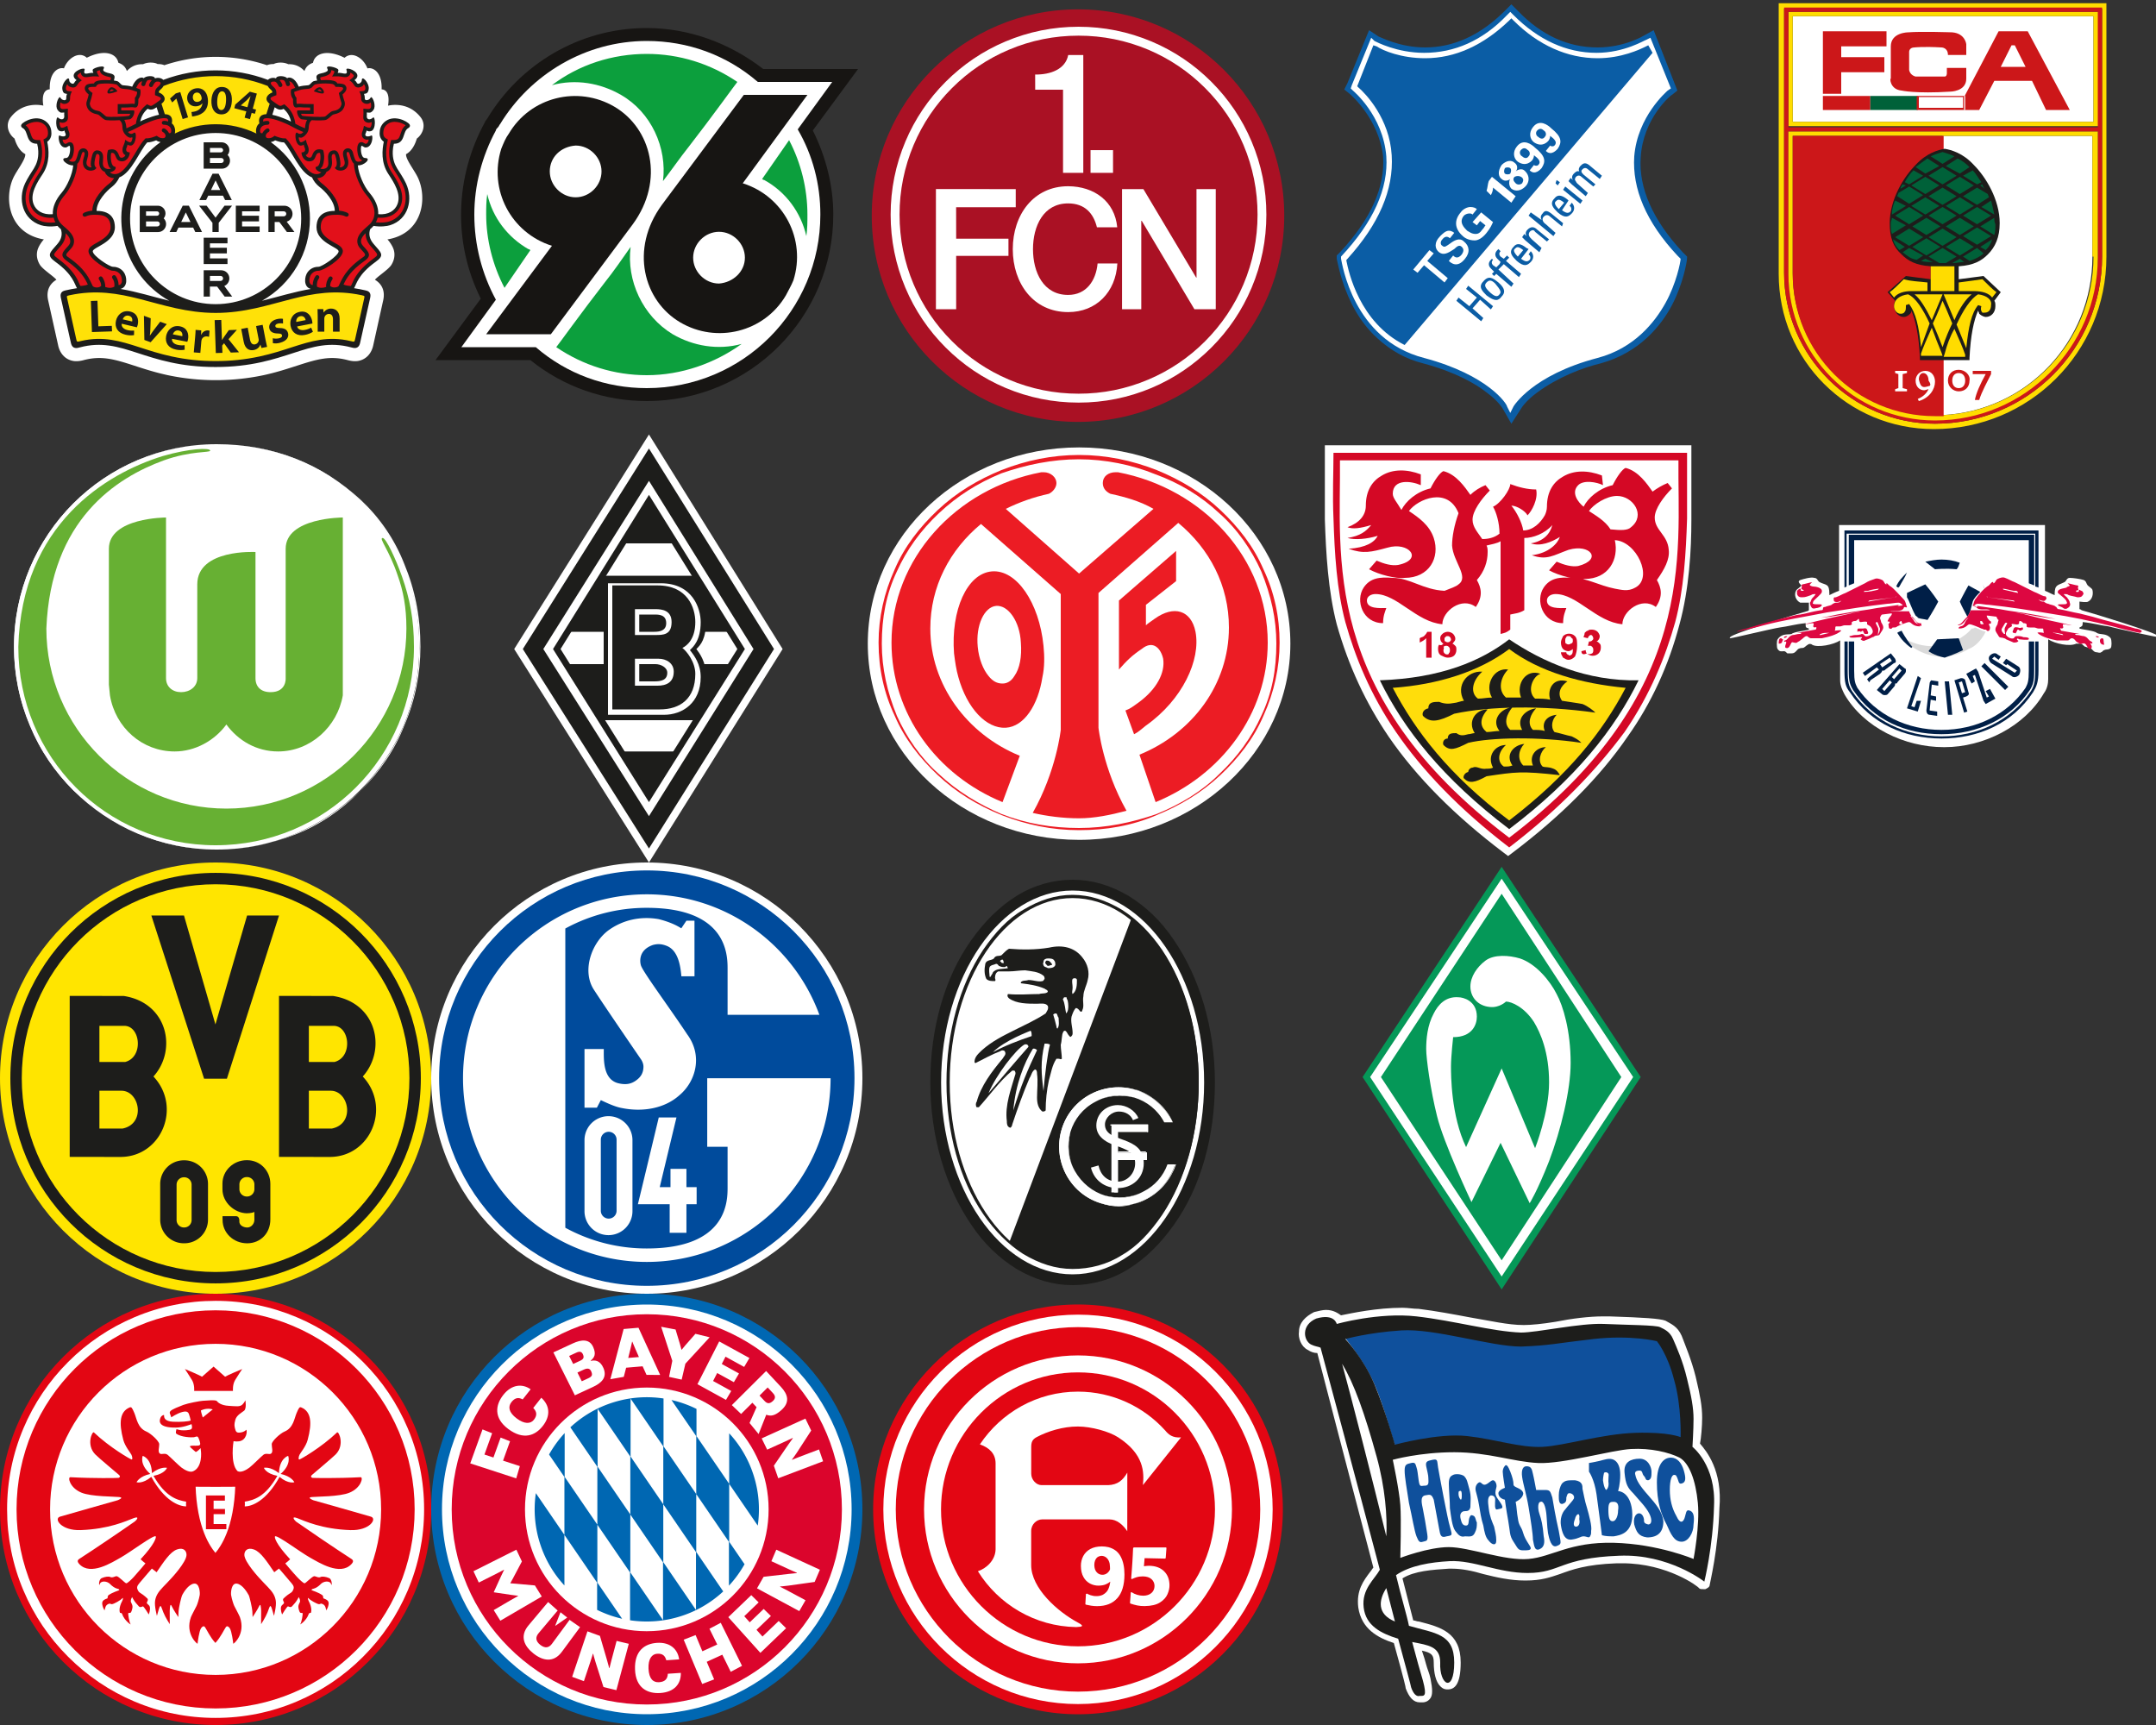 <?xml version="1.0" encoding="utf-8"?><!DOCTYPE svg PUBLIC "-//W3C//DTD SVG 1.1//EN" "http://www.w3.org/Graphics/SVG/1.1/DTD/svg11.dtd"><svg width="200" height="160" viewBox="0 0 200 160" xmlns="http://www.w3.org/2000/svg" xmlns:xlink="http://www.w3.org/1999/xlink"><rect x="0" y="0" width="200" height="160" fill="#333333" stroke="none"/><view id="000001" viewBox="40 0 40 40"/><svg id="aEbene_1" viewBox="0 0 40 40" width="40" height="40" x="40" xmlns="http://www.w3.org/2000/svg"><style>.ast0{fill:#171513}.ast1{fill:#fff}.ast2{fill:#0c9f3d}</style><g id="a_96-Logo"><path class="ast0" d="M5 11.3c.1-.1.1-.2.2-.3l-.1.1c0 .1 0 .2-.1.2zm25.8-4.9h8.8l-4.2 5.7c1.2 2.4 1.9 5.1 1.9 7.8 0 9.5-7.7 17.3-17.3 17.3-3.9 0-7.7-1.3-10.8-3.8H.4l4.2-5.7C2 22.5 2.2 16.4 5 11.3c0-.1.1-.1.1-.2l.1-.1c3-5 8.5-8.4 14.8-8.4 3.9 0 7.7 1.4 10.8 3.8z"/><path class="ast1" d="M4 19.9c0-2.7.7-5.4 2-7.8 0-.1.1-.2.2-.3.1-.1.1-.2.2-.3C9.2 6.9 14.3 3.8 20 3.8c3.8 0 7.4 1.3 10.3 3.8h6.9L34 12c1.4 2.4 2.1 5.1 2.1 7.9C36.1 28.8 28.9 36 20 36c-3.8 0-7.4-1.3-10.3-3.8H2.8L6 27.8c-1.3-2.4-2-5.1-2-7.9z"/><path class="ast0" d="M29.1 23.9c0-1.3-1.1-2.4-2.4-2.4s-2.4 1.1-2.4 2.4c0 1.3 1.1 2.4 2.4 2.4 1.3-.1 2.4-1.1 2.4-2.4zm3.8 3.5c-2 3.4-6.4 4.5-9.8 2.5-3.4-2-4.7-6.8-1.7-10.9.3-.4 7.6-10.2 7.6-10.2h5.9l-6 8.2c3.8 1.2 5.9 5.2 4.7 9-.2.5-.5 1-.7 1.4z"/><path class="ast2" d="M33.2 13c1.1 2.1 1.7 4.5 1.7 6.9 0 .7 0 1.3-.1 2-.5-2.2-1.9-4.1-3.9-5.2-.1 0-.2-.1-.2-.1l2.5-3.6zM6.8 26.7c-1.1-2.1-1.7-4.5-1.7-6.8 0-.6 0-1.2.1-1.9.5 2.2 1.9 4 3.8 5.1.1 0 .2.1.2.1l-2.4 3.5z"/><path class="ast0" d="M11 15.9c0 1.3 1.1 2.4 2.4 2.4s2.4-1.1 2.4-2.4-1.1-2.4-2.4-2.4c-1.4.1-2.4 1.1-2.4 2.4zm-3.8-3.5c2-3.4 6.4-4.5 9.8-2.5 3.4 2 4.7 6.8 1.7 10.9-.3.4-7.6 10.2-7.6 10.2h-6l6.1-8.2c-3.8-1.2-5.9-5.2-4.7-9 .2-.5.4-1 .7-1.4z"/><path class="ast2" d="M20 5c3 0 5.9.9 8.4 2.6-.1.1-2.4 3.3-4.5 6-.8 1-1.7 2.3-2.4 3.2.4-3.1-1.1-6.4-3.9-8-1.9-1.1-4.2-1.5-6.4-.9C13.7 6 16.8 5 20 5zM20 34.8c-3 0-5.9-.9-8.4-2.6.1-.1 2.4-3.3 4.5-6 .8-1 1.7-2.3 2.4-3.3-.4 3.1 1.1 6.4 3.9 8.1 1.9 1.1 4.2 1.5 6.4.9-2.5 1.8-5.6 2.9-8.8 2.9z"/></g></svg><view id="000002" viewBox="120 0 40 40"/><svg id="bEbene_1" viewBox="0 0 40 40" width="40" height="40" x="120" xmlns="http://www.w3.org/2000/svg"><style>.bst0{fill:#fff}.bst1{fill:#0b5da5}</style><path class="bst0" d="M36.2 23.9l-.3-.4c-2.8-3.1-4.1-6.1-3.9-9 .3-3.7 3-5.9 3-6l.4-.3-2.1-5.1-.6.4s-1.9 1.1-4.4 1.1c-2.7 0-5.3-1.2-7.6-3.5l-.5-.5-.5.5c-2.3 2.3-4.8 3.5-7.6 3.5-2.6 0-4.4-1.1-4.4-1.1l-.6-.4-1.9 4.7-.2.4.4.3s2.8 2.3 3 6c.2 2.9-1.2 6-4.1 9.1l-.2.2v.2c0 .1 1 7.6 7.9 9.4 6 1.6 7.6 4.3 7.6 4.3l.6 1 .6-1s1.6-2.8 7.6-4.4c3.5-.9 5.5-3.4 6.5-5.3 1-1.8 1.4-3.9 1.3-4.1z"/><path class="bst1" d="M20.2 39.3l-.8-1.4s-.4-.7-1.5-1.5c-1-.8-2.9-1.9-5.9-2.7-1.6-.4-3-1.2-4.2-2.3-1-.9-1.8-2-2.4-3.2-1-2-1.3-3.8-1.4-4.2v-.3l.3-.3c2.9-3.1 4.2-6.1 4-8.9-.4-3.5-3-5.7-3.1-5.8l-.5-.4.3-.6 2-4.9.9.6c.1 0 1.9 1 4.3 1 2.6 0 5.1-1.1 7.4-3.4l.6-.6.6.6c2.2 2.3 4.7 3.4 7.4 3.4 2.5 0 4.3-1.1 4.3-1.1l.9-.5 2.2 5.6-.5.4c-.1 0-2.7 2.2-2.9 5.8-.2 2.8 1.1 5.8 3.9 8.8l.4.4v.1c0 .4-.4 2.5-1.4 4.4-1 1.9-3 4.4-6.6 5.4-1.7.4-4 1.3-5.9 2.7-1.1.8-1.5 1.5-1.5 1.5l-.9 1.4zM4.4 24c.1.4 1.1 7.5 7.7 9.2 6 1.6 7.7 4.3 7.7 4.5l.3.6.3-.6s1.7-2.9 7.8-4.5c3.4-.9 5.3-3.3 6.3-5.1 1-1.8 1.4-3.8 1.4-4.1l-.3-.3c-2.9-3.1-4.2-6.2-4-9.2.3-3.7 3-6 3.1-6.1l.3-.2-1.9-4.7-.4.2c-.1 0-2 1.2-4.6 1.2-2.8 0-5.4-1.2-7.7-3.5l-.3-.3-.3.3c-2.3 2.4-4.9 3.5-7.7 3.5-2.5 0-4.4-1-4.6-1.1l-.3-.3-1.8 4.4-.1.3.2.2s2.8 2.3 3.1 6.1c.2 3-1.2 6.1-4.2 9.3v.2z"/><path class="bst1" d="M28 17.1l-1.1-.9c-.1-.1-.2-.2-.2-.3 0-.1 0-.1.1-.2.2-.2.4-.1.5 0l1.1.9.2-.3-1.2-1c-.4-.3-.6-.1-.8.1-.1.1-.2.3-.1.5-.2-.1-.4.1-.5.2-.2.2-.2.4-.1.6l-.2-.2-.2.3.3.3 1.3 1.1.2-.3-1-.9c-.1-.1-.1-.2-.2-.3 0-.1 0-.2.1-.3.2-.2.4-.1.5 0l1.1.9.2-.2zm-3.5.1l.2-.3-.3-.2-.1.3.2.2zm.7.1l-.2.3 1.6 1.3.2-.3-1.6-1.3zm.3 1.3l-.1-.1c-.5-.4-.9-.5-1.2-.1-.5.5-.1.9.3 1.3.7.6 1 .4 1.3.1.3-.3.3-.7 0-1l-.2.3c.2.1.2.4.1.5-.2.2-.4.2-.8-.1l.6-.9zm-.9.8c-.4-.4-.4-.6-.3-.7.2-.2.3-.3.8.1l-.5.6zm.4 1.3l-1.1-.9c-.4-.3-.6-.3-.8 0-.2.2-.2.4-.1.6l-1-.7-.2.3 2.3 1.9.2-.3-.9-.8c-.3-.2-.4-.5-.2-.7.2-.2.4-.2.6 0l1.1.9.1-.3zm-1.3 1.5l-1.1-.9c-.3-.3-.6-.3-.9 0-.2.2-.2.4-.1.6l-.2-.2-.2.3.3.3 1.3 1.1.2-.4-.9-.8c-.2-.2-.4-.4-.2-.7.2-.2.4-.2.5 0l1.1.9.2-.2zm-1.9.9l-.2-.1c-.5-.4-.9-.5-1.2-.1-.5.5-.1.9.3 1.3.7.6 1 .4 1.3.1.3-.3.3-.7 0-1l-.2.3c.2.1.2.4.1.5-.2.2-.4.2-.8-.1l.7-.9zm-1 .7c-.4-.4-.4-.6-.3-.7.2-.2.3-.3.8.1l-.5.6zm-1.7.7l.2.2.2-.2 1.4 1.2.2-.3-1.4-1.2.3-.3-.2-.2-.3.3-.3-.2c-.1-.1-.2-.3 0-.5l-.2-.2-.1.1c-.2.2-.3.5 0 .8l.3.3-.1.2zm-.7.9l.2.2.2-.2 1.4 1.2.2-.3L19 25l.3-.3-.2-.2-.3.3-.3-.2c-.1-.1-.2-.3 0-.5l-.1-.1-.1.1c-.2.2-.3.5 0 .8l.3.3-.2.2zm.9 2.1c.3-.3.4-.7-.3-1.3-.5-.4-.9-.7-1.4-.1-.5.5-.1.9.3 1.3.8.6 1.1.5 1.4.1m-.2-.2c-.2.3-.5.2-1-.3-.4-.4-.4-.6-.2-.8s.4-.3.8.1c.5.6.6.8.4 1m-1.5 2.2l-1-.9.7-.8 1 .9.2-.3-2.3-1.9-.2.3 1 .8-.7.8-1-.8-.2.3 2.3 1.9.2-.3zM23.2 12.1c-.2-.2-.4-.2-.6 0-.2.2-.1.5.1.6.1.1.4.3.6 0 .2-.2.1-.5-.1-.6zM21.1 16.4c-.2-.1-.4-.1-.6 0-.2.2-.1.4.1.6.2.2.5.1.6 0 .1-.2.2-.4-.1-.6zM21.7 13.9c-.2-.2-.4-.2-.6 0-.2.2-.1.5.1.6.1.1.4.3.6 0 .2-.2.1-.5-.1-.6zM19.6 15.6c-.1.2-.1.4 0 .5.1.1.4.1.5 0 .1-.2.1-.4 0-.5s-.4-.1-.5 0z"/><g><path class="bst1" d="M32.9 4.2l-.2.1c-.6.3-2.3 1.1-4.5 1.1-2.8 0-5.5-1.2-7.8-3.5l-.2-.2-.2.2c-2.4 2.3-5 3.5-7.8 3.5-2.2 0-3.9-.7-4.5-1.1l-.3-.1L5.9 8l.1.1c.7.6 2.9 2.9 3.1 6.3.2 3.2-1.2 6.4-4.1 9.6l-.1.1v.1c.2 1 1.2 5.7 5.4 7.8l23-27.1-.4-.7zM14 26.2l-1.9-1.6-.6.7-.4-.3 1.5-1.8.4.3-.6.7 1.9 1.6-.3.4zm1.9-2.2c-.7.9-1.3.4-1.5.2l.4-.5c.1.1.4.4.8-.1.2-.3.2-.5 0-.7-.2-.2-.4-.1-.7.2-.6.4-1 .6-1.4.3-.4-.3-.5-.9.1-1.5.2-.2.5-.5.8-.5.3 0 .5.2.5.2l-.4.5c-.1-.1-.4-.3-.7.1-.2.2-.2.5 0 .6.2.2.4 0 .7-.2.4-.3.9-.6 1.3-.2.5.4.6 1 .1 1.6zm2-2.4c-.4.5-.8.7-1.1.7-.5 0-.9-.2-1.1-.4-.8-.7-.8-1.5-.2-2.2.2-.3.6-.5.9-.5.3 0 .5.1.6.2l-.4.5c-.1-.1-.2-.1-.3-.1-.2 0-.4.1-.5.2-.5.6 0 1.1.3 1.4.2.1.4.3.8.3.2 0 .4-.1.6-.4.2-.2.2-.3.3-.4l-.5-.4-.3.4-.4-.3.8-.9 1.1.9c-.1.2-.2.5-.6 1zm2.3-2.8l-1.7-1.4c0 .3-.1.5-.2.7l-.4-.4c.1-.3.1-.6.2-.9l.3-.4 2.2 1.8-.4.6zm1.3-1.5c-.4.4-.9.5-1.3.2-.1-.1-.2-.3-.2-.5 0-.1 0-.3.1-.4-.1.1-.5.3-.8 0-.3-.2-.4-.7 0-1.3.4-.4.9-.5 1.2-.2.3.2.3.6.1.8.1-.1.3-.2.5-.2s.3.1.4.2c.4.4.4 1 0 1.4zm1.5-1.7c-.1.1-.6.7-1.1.2l.4-.5c.1.1.3.1.4 0 .3-.3 0-.6-.4-.9 0 .2-.1.4-.2.5-.5.5-1 .3-1.3.1-.4-.3-.5-.9-.1-1.4.6-.8 1.4-.2 1.7.1 1 .8 1 1.3.6 1.9zm1.5-1.8c-.1.1-.6.7-1.1.2l.4-.5c.1.1.3.1.4 0 .3-.3 0-.6-.4-.9 0 .2-.1.4-.2.5-.5.5-1 .3-1.3.1-.4-.3-.5-.9-.1-1.4.6-.8 1.4-.2 1.7.1 1 .8 1 1.3.6 1.9z"/></g></svg><view id="000003" viewBox="0 40 40 40"/><svg id="cEbene_1" viewBox="0 0 40 40" width="40" height="40" y="40" xmlns="http://www.w3.org/2000/svg"><style>.cst0{fill:#fff}.cst1{fill:#67b033}</style><path class="cst0" d="M38.9 20c0 10.4-8.4 18.8-18.8 18.8S1.3 30.4 1.3 20 9.7 1.2 20.1 1.2 38.9 8.7 38.9 20z"/><path class="cst0" d="M20.1 38.8c-2.5 0-5-.5-7.3-1.5-2.2-.9-4.2-2.3-6-4-1.7-1.7-3.1-3.7-4-6-1-2.3-1.5-4.8-1.5-7.3C1.3 9.6 9.7 1.2 20.1 1.2c5.1 0 9.8 1.8 13.3 5.2 1.7 1.7 3.1 3.7 4 6 1 2.4 1.5 5 1.5 7.7 0 2.5-.5 5-1.5 7.3-.9 2.2-2.3 4.2-4 6-1.7 1.7-3.7 3.1-6 4-2.3.9-4.8 1.4-7.3 1.4zm0-37.6C9.8 1.2 1.4 9.7 1.4 20c0 2.5.5 5 1.5 7.3.9 2.2 2.3 4.2 4 6 1.7 1.7 3.7 3.1 6 4 2.3 1 4.8 1.5 7.3 1.5s5-.5 7.3-1.5c2.2-.9 4.2-2.3 6-4 1.7-1.7 3.1-3.7 4-6 1-2.3 1.5-4.8 1.5-7.3 0-2.8-.5-5.3-1.5-7.7-.9-2.3-2.3-4.3-4-5.9-3.6-3.3-8.3-5.2-13.4-5.2z"/><path class="cst1" d="M1.7 20C2 8.6 9.9 3.9 15.1 2.3c2.4-.7 4.4-.8 4.4-.5 0 .2-1.8 0-4.3.9C10.8 4.3 4.7 8.2 4.3 18.3 4.3 27.5 11.8 35 21 35s16.7-7.5 16.7-16.7c0-2-.3-3.5-.8-4.9-.8-2.4-1.8-3.5-1.4-3.5.3 0 1.2 1.9 1.8 3.6.7 2 1.1 3.9 1.1 6.5 0 10.2-8.2 18.4-18.4 18.4S1.7 30.2 1.7 20z"/><path class="cst1" d="M18.3 14.2c0-3.3 5.4-3 5.4-3v11.7c0 .8.5 1.3 1.4 1.3 1.5 0 1.4-1.3 1.4-1.3v-12C26.5 8 31.8 8 31.8 8v16.5c-.5 2.9-3 5.2-6 5.2-2 0-3.7-1-4.8-2.5-1.1 1.5-2.9 2.5-4.8 2.5-3 0-5.5-2.2-6-5.2l-.1-1V10.9C10.1 8 15.4 8 15.4 8v14.9c0 .8.6 1.3 1.4 1.3.8 0 1.5-.5 1.5-1.3v-8.7z"/></svg><view id="000004" viewBox="40 40 40 40"/><svg id="dEbene_1" viewBox="0 0 40 40" width="40" height="40" x="40" y="40" xmlns="http://www.w3.org/2000/svg"><style>.dst0{fill:#fff}.dst1{fill:#1d1d1b}</style><path class="dst0" d="M20.2.3L7.7 20.2 20.2 40l12.4-19.8z"/><path class="dst1" d="M20.2 1.6L8.5 20.2l11.7 18.5 11.6-18.5z"/><path class="dst0" d="M20.2 4.6l-9.8 15.6 9.8 15.5 9.7-15.5z"/><path class="dst1" d="M20.2 5.9l-8.9 14.3 8.9 14.2 8.9-14.2z"/><path class="dst0" d="M20.2 7L12 20.2l8.2 13.1 8.2-13.1z"/><path class="dst1" d="M20.2 6.7l-2.5 3.7h5zM24.6 26.8h-8.8l-3.3-5.2h15.2zM15.9 13.4h8.6l3.1 5.2h-15zM20.2 33.8l-2.6-4.1h5.3z"/><path class="dst1" d="M16 26.7h6.2c1.8 0 3.3-1.7 3.3-4 0-1.3-.6-2.1-.9-2.5.4-.4.9-.9.9-2.7 0-1.3-1.1-3.9-3.8-3.9H16v13.1z"/><path class="dst0" d="M16.5 26.3h5.1c1.7 0 3.4-1.1 3.4-3.5 0-1.2-.6-2-1-2.5.3-.3 1-.9 1-2.6 0-1.2-.7-3.6-3.7-3.6h-4.9v12.2z"/><path class="dst1" d="M16.9 25.8h4.3c1.9 0 3.3-1 3.3-3.3 0-1.1-.8-2.1-1.2-2.4.4-.2 1.2-.8 1.2-2.4 0-1.3-.7-3.4-3.5-3.4h-4.2v11.5z"/><path class="dst0" d="M18.9 21.1h2.2c.7 0 1.4.4 1.4 1.2 0 1-.7 1.3-1.5 1.3h-2.1v-2.5zM18.9 16.5h1.9c.6 0 1.5.1 1.5 1.2 0 1.2-.8 1.2-1.5 1.2h-1.9v-2.4z"/><path class="dst1" d="M19.3 17h1.4c.4 0 1.1 0 1.1.8 0 .7-.6.8-1.1.8h-1.4V17zM19.3 21.6h1.5c.5 0 1.1.3 1.1.8 0 .7-.6.8-1.2.8h-1.4v-1.6z"/></svg><view id="000005" viewBox="80 0 40 40"/><svg id="eLayer_1" viewBox="0 0 977.2 977.2" width="40" height="40" x="80" xmlns="http://www.w3.org/2000/svg"><style>.est0{fill:#aa1124}.est1{fill:#fff}</style><path class="est0" d="M21.2 488.6c0-258.1 209.2-467.4 467.4-467.4S956 230.5 956 488.6 746.8 956 488.6 956 21.2 746.7 21.2 488.6z"/><path class="est1" d="M489.9 912.3c-57.5 0-113.3-11.3-165.8-33.5-50.7-21.5-96.3-52.2-135.4-91.3-39.1-39.1-69.8-84.6-91.3-135.4C75.3 599.6 64 543.9 64 486.4c0-57.5 11.3-113.2 33.5-165.8 21.4-50.7 52.1-96.2 91.2-135.3 39.1-39.1 84.6-69.8 135.3-91.2 52.5-22.2 108.3-33.5 165.7-33.5 57.5 0 113.2 11.3 165.8 33.5 50.7 21.4 96.2 52.1 135.3 91.2 39.1 39.1 69.8 84.6 91.2 135.3 22.2 52.5 33.5 108.3 33.5 165.8 0 57.5-11.3 113.3-33.5 165.8-21.4 50.7-52.1 96.3-91.2 135.4-39.1 39.1-84.6 69.8-135.3 91.3-52.4 22.1-108.1 33.4-165.6 33.4zm-.1-831.5c-54.8 0-107.9 10.7-157.9 31.9-48.3 20.4-91.7 49.7-128.9 86.9-37.3 37.3-66.5 80.6-86.9 128.9-21.1 50-31.9 103.1-31.9 157.9 0 54.8 10.7 107.9 31.9 157.9 20.4 48.3 49.7 91.7 87 128.9 37.3 37.3 80.7 66.5 129 87 50 21.2 103.1 31.9 157.9 31.9 54.7 0 107.8-10.7 157.8-31.9 48.3-20.4 91.7-49.7 128.9-87s66.5-80.7 86.9-129c21.1-50 31.9-103.1 31.9-157.9s-10.7-107.9-31.9-157.9c-20.4-48.3-49.7-91.7-86.9-128.9s-80.6-66.5-128.9-86.9c-50.1-21.1-103.2-31.8-158-31.8z"/><path class="est1" d="M166.6 700.7h45.9V579.8H331v-38.9H212.5l-.1-71.3h135.1v-41.1l-180.9-.1zM577.5 515c-5.5-58.7-52.1-92.7-111.2-93-78.5 0-125.5 64.8-125.5 142.6s47 142.6 125.5 142.6c63.5 0 107.9-45 111.5-110.2H533c-3.7 39.6-26 71.3-66.8 71.3-56.1 0-79.6-51.5-79.6-103.7s23.5-103.7 79.6-103.7c38.2 0 57.6 22.9 65.3 54.1h46zM588.4 700.7H632V500.5h1.1l119.3 200.2h48.4V428.5h-43.7l.1 200.5h-.8L636.8 428.5h-48.4zM391.6 203.3h63.1v188.3h45.9V124.7h-34.2c-6.2 32-39.6 44.6-74.9 44.2l.1 34.4zM517 391.6h51v-51.4h-51z"/></svg><view id="000006" viewBox="80 40 40 40"/><svg id="fEbene_1" viewBox="0 0 40 40" width="40" height="40" x="80" y="40" xmlns="http://www.w3.org/2000/svg"><style>.fst0{fill:#fff}.fst1{fill:#ec1c24}</style><path class="fst0" d="M20.1 37.9c10.8 0 19.6-8.2 19.6-18.2 0-10.1-8.8-18.2-19.6-18.2S.5 9.6.5 19.7s8.8 18.2 19.6 18.2z"/><path class="fst1" d="M16.8 19.9c-.4-4-2.5-7.1-4.8-6.9-2.3.2-3.8 3.6-3.5 7.6.1.8.2 1.5.4 2.2.8 2.9 2.6 4.8 4.4 4.7 1.7-.1 3-2.1 3.4-4.7.2-.9.2-1.9.1-2.9zM13 23.4c-.5 0-.9-.2-1.3-.7-.5-.6-.9-1.6-1-2.7-.2-2 .6-3.7 1.7-3.8 1.1-.1 2.2 1.4 2.3 3.4.1 1.3-.1 2.4-.6 3.1-.3.5-.7.7-1.1.7z"/><path class="fst1" d="M20.1 35.9c-1.5 0-3-.2-4.3-.5 2.2-3.9 2.6-7.7 2.6-7.7V15.1L11 8.6c-2.9 2.4-4.7 5.8-4.7 9.7 0 5.2 3.4 9.8 8.3 11.8L13 34.4C6.9 31.9 2.7 26.2 2.7 19.6c0-7.8 6-14.3 13.9-15.8h.2c.7 0 1.2.5 1.2 1 0 .4-.3.8-.7 1-1.4.3-2.8.8-4 1.4l6.8 6 6.9-6c-1.2-.7-2.6-1.1-4-1.4-.4-.2-.7-.5-.7-1 0-.6.5-1 1.2-1h.2c7.9 1.5 13.9 8 13.9 15.8 0 6.6-4.3 12.3-10.4 14.8L25.7 30c4.9-2 8.3-6.5 8.3-11.8 0-3.9-1.8-7.3-4.7-9.7L21.9 15v12.5s.4 3.8 2.6 7.7c-1.5.4-3 .7-4.4.7z"/><path class="fst1" d="M30.9 18.6c.5 2.6-1.2 6.3-4.6 8.7-.5.4-.7.6-1.1.8l-.8-2.2c.5-.2.6-.3 1.3-.8 1.6-1.2 2.4-2.7 2.2-4-.2-.9-.9-1.8-2-.9-.9.6-1.4 1.1-2.1 1.9v-6.4l5.3-4.6v2.8l-2.8 2.2V18c.2-.2.4-.3.8-.6 1.8-1.3 3.4-.8 3.8 1.2z"/><g><path class="fst1" d="M20.1 37c-2.5 0-4.9-.5-7.2-1.4-2.2-.9-4.2-2.1-5.9-3.7-1.7-1.6-3.1-3.4-4-5.5-1-2.1-1.5-4.4-1.5-6.8 0-2.3.5-4.6 1.5-6.8.9-2.1 2.3-3.9 4-5.5 1.7-1.6 3.7-2.8 5.9-3.7 2.3-.9 4.7-1.4 7.2-1.4s4.9.5 7.2 1.4c2.2.9 4.2 2.1 5.9 3.7 1.7 1.6 3.1 3.4 4 5.5 1 2.1 1.5 4.4 1.5 6.8 0 2.3-.5 4.6-1.5 6.8-.9 2.1-2.3 3.9-4 5.5-1.7 1.6-3.7 2.8-5.9 3.7-2.3 1-4.7 1.4-7.2 1.4zm0-34.4c-2.5 0-4.9.5-7.2 1.3-2.2.9-4.1 2.1-5.8 3.7-1.7 1.6-3 3.4-3.9 5.4-1 2.1-1.4 4.3-1.4 6.7 0 2.3.5 4.5 1.4 6.7.9 2 2.2 3.9 3.9 5.4 1.7 1.6 3.7 2.8 5.8 3.7 2.3.9 4.7 1.3 7.2 1.3s4.9-.5 7.2-1.3c2.2-.9 4.2-2.1 5.8-3.7 1.7-1.6 3-3.4 3.9-5.4 1-2.1 1.4-4.3 1.4-6.7 0-2.3-.5-4.5-1.4-6.7-.9-2-2.2-3.9-3.9-5.4C31.4 6 29.4 4.8 27.2 4c-2.2-.9-4.7-1.4-7.1-1.4z"/></g></svg><view id="000007" viewBox="0 80 40 40"/><svg id="gEbene_1" data-name="Ebene 1" viewBox="0 0 960.19 960.2" width="40" height="40" y="80" xmlns="http://www.w3.org/2000/svg"><defs><style>.gcls-1,.gcls-4{fill:#ffe500}.gcls-2,.gcls-3{fill:#1d1d1b}.gcls-3,.gcls-4{fill-rule:evenodd}</style></defs><ellipse class="gcls-1" cx="480.09" cy="480.1" rx="480.09" ry="480.1"/><circle class="gcls-2" cx="480.09" cy="480.1" r="457.02"/><circle class="gcls-1" cx="480.09" cy="480.1" r="431.64"/><path class="gcls-3" d="M573.36 870.39c-31.88 0-55.08-24.12-55.08-51.68 0-4-.29-5.81-.1-8.7h30.07c8.71 0 7.31 11.8 7.31 11.8 0 9.08 9.82 13.2 17.22 13.4 9 .25 16.34-8 16.34-17.12l-.13-17.6c-5.75 3.12-17.16 3.06-17.16 3.06-27.24-.75-53.83-24.25-53.83-53.31v-12.95c0-29.06 24.79-51.94 53.85-51.94H573c29.06 0 51.63 23.54 51.63 52.61v79.39c.03 29.91-21.15 52.73-51.27 53.04z" transform="translate(-22.64 -22.51)"/><path class="gcls-4" d="M572.17 722.9h.51a16.45 16.45 0 0 1 16.45 16.44v10.43a16.44 16.44 0 0 1-16.45 16.44h-.51a16.44 16.44 0 0 1-16.45-16.44v-10.43a16.45 16.45 0 0 1 16.45-16.44z" transform="translate(-22.64 -22.51)"/><path class="gcls-3" d="M244 614.91V530.7h49.08c40.61 0 55.11 73.76 2.32 84.2zm0-148.32v-80.38h55.46c36 0 43.35 69.32 2.16 80.37zm-66.15-147v358.4l112.91.12c91.08 0 137.34-110.52 74-178.65a.81.81 0 0 1-.19-.53c0-.33.45-.68.45-.68 52.63-59.45 30.59-163.88-67.3-178.64zM710.41 614.91V530.7h48.75c40.61 0 55.11 73.76 2.32 84.2zm0-148.32v-80.38h55.13c36 0 43.35 69.32 2.16 80.37zm-66.48-147v358.4l112.91.12c91.09 0 137.34-110.52 74-178.65a.81.81 0 0 1-.19-.53c0-.33.45-.68.45-.68 52.63-59.45 30.59-163.88-67.3-178.64zM432 685.6h1.19a52.62 52.62 0 0 1 52.62 52.63v79.47a52.62 52.62 0 0 1-52.62 52.63H432a52.63 52.63 0 0 1-52.63-52.63v-79.47A52.63 52.63 0 0 1 432 685.6z" transform="translate(-22.64 -22.51)"/><path class="gcls-1" d="M409.68 700.84h.53a16.44 16.44 0 0 1 16.44 16.44v78.9a16.45 16.45 0 0 1-16.45 16.45h-.53a16.45 16.45 0 0 1-16.45-16.45v-78.89a16.45 16.45 0 0 1 16.46-16.45z"/><path class="gcls-3" d="M337.02 118.02l117.43 363.34h50.81l116.03-363.34h-71.06l-70.5 242.51-70.02-242.51h-72.69z"/></svg><view id="000009" viewBox="40 80 40 40"/><svg id="hS04_Signet_Outline_4c" viewBox="0 0 980 980" width="40" height="40" x="40" y="80" xmlns="http://www.w3.org/2000/svg"><defs><style>.hcls-1{fill:#fff}.hcls-2{fill:#004b9c}</style></defs><path class="hcls-1" d="M500 990c270.62 0 490-219.38 490-490S770.62 10 500 10 10 229.38 10 500s219.38 490 490 490z" transform="translate(-10 -10)"/><path class="hcls-2" d="M500 972C239.34 972 28 760.66 28 500S239.34 28 500 28s472 211.34 472 472-211.34 472-472 472" transform="translate(-10 -10)"/><path class="hcls-1" d="M613.25 747.74h-23.18v-41.49h-36.24v41.53H529.4s37.74-157.67 38.06-158.39h-40.28s-47.46 198.25-47.46 197.1H552v64.94h38.07v-64.94h23.2v-38.75zm-254.84-107.8v161.31a54.51 54.51 0 1 0 109 0V639.94a54.51 54.51 0 0 0-109 0zm37.09-.07a17.91 17.91 0 1 1 35.82 0v161.46a17.91 17.91 0 0 1-35.82 0V639.87zm91.63-394.73c-2.22-5.48-8.85-35.16 26.55-47.67 11.08-3.07 20.09-2.41 30.67 1.65 27.13 9.84 32.23 46.38 34.22 69.52h29.83l-.05-126.44h-18.29s-9.06 13.54-11.69 17.4c-15.22-9.84-33.08-16.21-50.95-20.83-42.34-7.52-82 2.32-113.14 24.3-39.82 28.27-62.48 92.93-34.63 135.87S487 457.62 487 457.62s5.57 7.76 5.4 16.66c-.24 14.2-6 23.36-17.3 31.35s-22.82 9.72-38.38 6.35c-36.8-7.85-34.47-54.45-34.47-78.05h-43.84v133.28h28.13l9-17.18c11 5 31.34 15.18 48.54 18.08 46.32 9.25 95.94 1.14 129.68-28.94 36.4-30.1 54.88-88.73 18-138.71-38.9-58.8-97.42-137.46-104.62-155.32zm372.32 110.95h32.78C833.6 196.32 680.11 82.31 500 82.31c-230.68 0-417.69 187-417.69 417.69S269.32 917.69 500 917.69s417.53-186.86 417.69-417.41H637.33v155.7h46.27v91.8c0 31.47 0 139.33-183.6 139.33A385.32 385.32 0 0 1 314.81 840V160A385.35 385.35 0 0 1 500 113c183.6 0 183.6 107.86 183.6 139.32v103.77z" transform="translate(-10 -10)"/></svg><view id="00000A" viewBox="80 80 40 40"/><svg id="iEbene_1" viewBox="0 0 40 40" width="40" height="40" x="80" y="80" xmlns="http://www.w3.org/2000/svg"><style>.ist0{fill:#fff}.ist1{fill:#1d1d1b}.ist2{clip-path:url(#iSVGID_2_)}</style><path class="ist0" d="M6.8 20.4c0-10.1 5.7-18.3 12.7-18.3s12.7 8.2 12.7 18.3-5.7 18.3-12.7 18.3S6.8 30.5 6.8 20.4z"/><path class="ist1" d="M19.5 39.2c-1.8 0-3.5-.5-5.2-1.5-1.6-1-3-2.3-4.2-4.1-2.4-3.5-3.8-8.2-3.8-13.2s1.3-9.7 3.8-13.2c1.2-1.7 2.6-3.1 4.2-4.1 1.6-1 3.4-1.5 5.2-1.5 1.8 0 3.5.5 5.2 1.5 1.6 1 3 2.3 4.2 4.1 2.4 3.5 3.8 8.2 3.8 13.2s-1.3 9.7-3.8 13.2c-1.2 1.7-2.6 3.1-4.2 4.1-1.6 1-3.4 1.5-5.2 1.5zm0-36.6c-6.7 0-12.2 8-12.2 17.8s5.5 17.8 12.2 17.8c6.7 0 12.2-8 12.2-17.8S26.2 2.6 19.5 2.6z"/><path class="ist1" d="M8 20.4c0-9.5 5.2-17.2 11.6-17.2s11.6 7.7 11.6 17.2S26 37.6 19.6 37.6 8 29.9 8 20.4z"/><defs><ellipse id="iSVGID_1_" cx="19.5" cy="20.4" rx="11.6" ry="17.2"/></defs><clipPath id="iSVGID_2_"><use xlink:href="#iSVGID_1_" overflow="visible"/></clipPath><g class="ist2"><path class="ist0" d="M4.6 40.6V.3h22.2L11.6 40.6h-7z"/></g><path class="ist1" d="M19.5 37.7c-1.6 0-3.1-.5-4.6-1.4-1.4-.9-2.6-2.1-3.7-3.7C9 29.4 7.8 25 7.8 20.4s1.2-9 3.4-12.3c1.1-1.6 2.3-2.9 3.7-3.7 1.5-.9 3-1.4 4.6-1.4 1.6 0 3.1.5 4.6 1.4 1.4.9 2.6 2.1 3.7 3.7 2.2 3.3 3.4 7.6 3.4 12.3 0 4.6-1.2 9-3.4 12.3-1.1 1.6-2.3 2.9-3.7 3.7-1.4.9-3 1.3-4.6 1.3zm0-34.4C13.2 3.3 8.1 11 8.1 20.4c0 9.4 5.1 17.1 11.4 17.1 6.3 0 11.4-7.7 11.4-17.1C31 11 25.8 3.3 19.5 3.3z"/><path class="ist1" d="M20.4 8.8c.5.6.7 1.4.5 2.1-.1.5-.4 1-.4 1.5-.1.5.1.9-.1 1.3 0 .1-.1.2-.2.1s-.2-.3-.4-.3c-.2.2-.3.5-.4.8-.1.5.1 1 .1 1.5 0 .1 0 .2-.1.3-.1.1-.1.1-.2 0-.2-.2-.2-.4-.4-.5-.1 0-.2.1-.2.2-.1.1-.1.8-.2 1.1 0 .4.1.9.1 1.3-.1.1-.2 0-.3 0H18c-.4.6-.5 1.3-.7 2-.2.9-.3 1.9-.3 2.8-.1.1-.2.1-.3.1-.4-.3-.5-.8-.5-1.3 0-.7.1-1.5 0-2.2 0-.1 0-.4-.2-.4-.3.2-.3.5-.5.8-.6 1.4-1.1 2.8-1.6 4.3 0 .1-.1.3-.2.3-.3-.1-.3-.4-.3-.6-.2-1.5.4-3 .8-4.4 0-.1 0-.2-.1-.3h-.2c-1.2 1-2.1 2.3-3.1 3.4h-.2c-.1-.1-.1-.4 0-.5.4-1.5 1.4-2.8 2.4-4 .1-.2.4-.4.2-.7-.1-.1-.3-.1-.4 0-.8.3-1.5.7-2.3 1.1-.1 0-.1-.1-.1-.1 0-.5.4-.8.7-1.1.9-.8 1.9-1.3 2.9-1.8s2.1-1 3-1.6c.1-.2.3-.4.2-.7-.2-.3-.7-.2-1-.2-.9 0-1.9 0-2.6-.5-.1-.1-.2-.2-.1-.4 1 .1 2 0 2.9 0 .3-.1.6 0 .8-.2 0-.2-.2-.2-.3-.3-.7-.3-1.4-.4-2.2-.5v-.1c.2-.2.4-.1.7-.2.5 0 .9.2 1.3.1.1 0 .1-.1.2-.2 0-.1 0-.2-.1-.3-.5-.4-1.1-.4-1.7-.5-.5 0-1 .1-1.5.1h-1c-.2.1-.3.3-.3.6 0 .1.1.2 0 .3-.3 0-.6 0-.8-.2-.2-.4-.2-.9-.1-1.4.1-.4.6-.3.8-.5.2-.4.6-.1.8-.4.2-.2.4-.4.6-.5 1.2.1 2.5.1 3.7-.1 1.3-.3 2.4 0 3.1.9z"/><path class="ist0" d="M17.8 9.1c.1.1.1.3.1.4-.1.3-.5.3-.7.3-.1-.1-.4-.1-.4-.3-.1-.1 0-.2 0-.3 0-.2.2-.3.4-.3s.5 0 .6.2zM13.1 9.3c0 .1-.1 0-.2 0 0-.1-.2-.1-.1-.2 0 0 .1-.1.2-.1.1.1.1.2.1.3z"/><path class="ist1" d="M17.4 9.2c.1.1.2.2.2.3-.2 0-.4.2-.5 0-.1-.1-.2-.2-.1-.3 0 0 0-.1.1-.1s.2 0 .3.1z"/><path class="ist0" d="M12.7 9.6c.2.1.3.1.5.1.1 0 .1-.1.2-.1l.1.2c-.5.1-1.1 0-1.4.4 0 .1-.2.3-.2.4h-.1c0-.3-.1-.6 0-.9.1-.2.4-.2.6-.3.2 0 .2.2.3.2zM19.9 10.9c0 .4 0 1-.4 1.3-.1-.2 0-.3 0-.6s-.1-.6 0-.8c.1-.1.4-.1.4.1zM19 12.7c.1.2.1.6.1.6 0 .2 0 .5-.2.7-.1-.4-.1-.9-.3-1.3 0-.1.1-.1.1-.2h.2c.1 0 0 .1.1.2zM18 14c.1.1.1.3.2.4 0 .3.1.7-.1 1-.1 0-.1-.2-.1-.2-.1-.4-.2-.8-.3-1.1.1-.1.2-.1.3-.1zM15.7 16.1c-1.2.4-2.5.9-3.6 1.5 1.1-1.1 3.3-1.9 3.5-2 .1.1.1.3.1.5zM17.4 16.9c-.2.6-.5 3-.6 4.3-.2-1.6-.3-2.7.1-4.4.2 0 .4 0 .5.1zM15.4 17.1c-.9 1-2.5 2.9-3.7 4.3.7-1.7 2.5-4 3.3-4.5.2-.1.4 0 .4.2zM16.2 17.4c-.9 1.9-1.5 3.3-2.2 5.6.2-2.4 1-4.4 1.8-5.7.1-.1.3 0 .4.1z"/><g><path class="ist0" d="M28 24.1c-1.2-2.3-4.1-3.2-6.4-1.9-2.3 1.2-3.2 4.1-1.9 6.4s4.1 3.2 6.4 1.9c1-.5 1.8-1.4 2.2-2.5h.7c-.9 2.9-4 4.5-6.9 3.6s-4.5-4-3.6-6.9 4-4.5 6.9-3.6c1.5.5 2.7 1.6 3.4 3H28z"/><path class="ist0" d="M23.8 31.9c-.6 0-1.1-.1-1.7-.3-2.9-.9-4.5-4-3.6-6.9.9-2.9 4-4.5 6.9-3.6 1.5.5 2.7 1.6 3.4 3H28c-.6-1.1-1.6-1.9-2.8-2.3-1.2-.4-2.5-.2-3.6.4-1.1.6-1.9 1.6-2.3 2.8-.4 1.2-.2 2.5.4 3.6.6 1.1 1.6 1.9 2.8 2.3 1.2.4 2.5.2 3.6-.4 1-.5 1.8-1.4 2.2-2.5h.7c-.4 1.4-1.4 2.5-2.7 3.2-.8.4-1.6.7-2.5.7zm0-11c-.9 0-1.7.2-2.5.6-1.3.7-2.3 1.8-2.7 3.2-.9 2.9.7 5.9 3.6 6.9 1.4.4 2.9.3 4.2-.4 1.3-.7 2.2-1.8 2.7-3.2h-.8c-.4 1.1-1.2 2-2.2 2.5-1.1.6-2.4.7-3.6.4-1.2-.4-2.2-1.2-2.8-2.3-.6-1.1-.7-2.4-.4-3.6.4-1.2 1.2-2.2 2.3-2.8 1.1-.6 2.4-.7 3.6-.4 1.2.4 2.2 1.2 2.8 2.3h.8c-.6-1.4-1.9-2.5-3.3-3-.6-.1-1.2-.2-1.7-.2z"/></g><g><path class="ist0" d="M23 24.3h3.5v.7h-2.8v1.9h2.7v.7h-2.7v3h-.6v-6.3z"/><path class="ist0" d="M23 30.5v-6.2h3.5v.7h-2.8v1.9h2.7v.7h-2.7v3h-.3c-.2-.1-.4-.1-.4-.1zm0-6.2v6.2h.6v-3h2.7v-.7h-2.7V25h2.8v-.6H23z"/></g><g><path class="ist0" d="M25.6 23.7c-.3-.7-1.1-1.2-1.9-1.2-1.1 0-2 .8-2 1.9 0 1.2 1.2 1.7 2.2 2 .7.3 1.4.5 1.4 1.5 0 .9-.7 1.7-1.6 1.7-1 0-1.6-.6-1.8-1.5l-.7.2c.3 1.2 1.3 1.9 2.5 1.9 1.3 0 2.4-.9 2.4-2.3 0-2.7-3.6-1.8-3.6-3.6 0-.6.6-1.2 1.3-1.2.6 0 1.1.3 1.3.8l.5-.2z"/></g></svg><view id="00000B" viewBox="0 0 40 40"/><svg id="jEbene_1" viewBox="0 0 1000 1000" width="40" height="40" xmlns="http://www.w3.org/2000/svg"><style>.jst0{fill:#fff}.jst1{fill:#ffe108}.jst2{fill:#e2101a}.jst3{fill:#1d1d1b}</style><g id="jVordergrund"><path class="jst0" d="M294.2 164.6c5.1-5.3 16.5-16.4 37.5-15.7 13.1-6.1 28.2-3.7 33.8-.4 0 0 9.5-.2 15.6 2.7a375.9 375.9 0 0 1 238.1 0c6.1-2.9 15.6-2.7 15.6-2.7 5.6-3.3 20.6-5.7 33.8.4 21-.7 32.4 10.4 37.5 15.7 2.9-8.1 8-14.9 19.8-19 4.2-22 32.8-31.9 73.2-11.6 18-16.3 44.4 1.1 53 24.6 13.3-3.4 34.3 9 32.9 48.6 13.5.7 18.7 14.9 14.9 37.8 8-1.7 47.3-9 75.5 26.8 13.4 17.1 5.6 38.9-8.7 49.5-1 2.7-6.9 26.5-25 36.2-1.1 12.1 19.9 37.9 27.7 54.9 22.1 47.8 11.1 129-70.9 142.8 3.6 3.4 12 14.8 14.7 24.3 3.5 12.3.9 24.1-5.3 34.3-6.8 11.2-32.1 27-38.4 34.9 11.7 7 25.1 21.2 19.1 48l-23.2 104.8c-3.8 17.1-15.2 31.5-33.8 35.3-9.4 1.9-19.3-.1-25.2-1.7-40.8-10.8-70.3-2.4-115.5 12.2-23.6 7.6-49.2 16.1-79.7 22.7-73.2 15.4-148.8 15.4-222 0-30.5-6.6-56.1-15-79.7-22.7-45.2-14.6-74.7-23-115.5-12.2-5.9 1.6-15.8 3.6-25.2 1.7-18.6-3.7-30-18.2-33.8-35.3l-23.3-104.8c-6-26.8 7.4-41 19.1-48-6.3-8-31.6-23.8-38.4-34.9-6.2-10.2-8.8-22-5.3-34.3 2.7-9.5 11.1-20.9 14.7-24.3-82-13.9-93-95.1-70.9-142.9 7.9-17 28.8-42.8 27.7-54.9-18-9.7-24-33.5-25-36.2-14.3-10.6-22.1-32.4-8.6-49.5 28.2-35.8 67.5-28.5 75.5-26.8-3.8-22.9 1.4-37.1 14.9-37.8-1.4-39.6 19.6-52 32.9-48.6 8.6-23.6 35-41 53-24.6 40.3-20.3 68.9-10.4 73.2 11.6 11.8 4.2 16.8 11 19.7 19.1z"/><path class="jst1" d="M397.4 831c-29-6.3-53.5-14.4-75.9-21.7-44-14.2-82.4-26.1-133-14.2-10.3 2.6-13.9 2.5-16.2-8l-21-94.4c-1.9-8.8.7-10.6 9.1-12.5 62.4-13.4 114-4.2 165.8 9 27.1 7 54.1 14.9 82.3 21.1 28.7 6.3 58.8 10.8 91.6 10.8s62.8-4.5 91.6-10.8c28.2-6.2 55.2-14.1 82.3-21 51.8-13.2 103.3-22.4 165.8-9 8.5 1.9 11 3.7 9.1 12.5l-21 94.4c-2.3 10.5-5.9 10.5-16.2 8-50.5-11.9-89 0-133 14.2-22.5 7.3-46.9 15.4-75.9 21.7-67.8 14.2-137.7 14.2-205.4-.1zm-1.2-541l-2.7-1.7.7-3.1c1.8-8.3.7-15.6-12-16l-3.1-.1-9.7-30.3 2.7-1.9c8.7-6.2 6.7-14-5.1-18.3l-3-1.1v-3.1c0-5 3-7.8 5.2-9.8.5-.5 1.1-1 1.7-1.5s1.1-1 1.6-1.6c1.2-1.3 2.2-2.7 3-4.3l.8-1.4 1.5-.6c78.7-30.8 166.1-30.8 244.7 0l1.5.6.8 1.4c.8 1.5 1.8 3 3 4.3.5.6 1.1 1.1 1.6 1.6s1.1 1 1.7 1.5c2.2 2 5.2 4.8 5.2 9.8v3.1l-3 1.1c-11.8 4.3-13.9 12.1-5.1 18.3l2.7 1.9-9.7 30.3-3.2.1c-12.7.4-13.9 7.8-12 16l.7 3.1-2.7 1.7c-3.8 2.3-7.2 11.5-5 18.2l3.3 10-9.5-4.6c-58.6-28.1-126.8-28.1-185.5 0l-9.5 4.6 3.3-10c2.3-6.7-1.1-15.9-4.9-18.2z"/><path class="jst2" d="M847.7 370.6c-.3.4-.6.8-.9 1.1-3.5 3.6-10.3 7.2-16.3 7l-5-.1.5 5c2 21.7 14.8 50.7 27.9 65.8 13.2 15.2 20.2 31.8 19.5 46.7l-.2 4.3 4.2.4c25.1 2.4 42.6-9.5 48.9-26.7 9.5-26-9-54.2-21.6-73.2-16.6-25.1-13.8-53.6-10-71.6l.6-3-2.5-1.7c-5-3.4-7.7-9.1-7.7-15.6 0-7.3 1.8-15.2 9-22.4 7.6-7.6 15.8-8.6 27.7-8.6 5.8 0 20.4 6.4 24.7 12.8.1.2.1.4.1.5 0 .2-.3.7-1.3 1.2-4.9 2.6-7.7 6.9-9.5 11.1-1.7 3.9-2.9 8.2-4.5 12.4-2.7 7.1-6.2 12.4-17.6 12.4h-3.4l-.9 3.2c-1.6 5.9-2.6 12-2.8 18.2-.7 18.6 3.9 31.2 10.8 42.5 2.3 3.8 6 9.3 9.8 15.4 3.9 6.1 7.4 12.5 10.6 19 16.3 35.1 5.3 78.2-34.3 90.8-6.3 2-20.6 4-35.7 1.4l-2.5-.4-1.7 2c-.9 1.1-1.8 2.1-2.8 3.1-1.5 1.5-3.3 3.1-5.3 4.8l-1 .8-.4 1.2c-3.4 11.2-2.3 24.3 9 37.4 4.5 5.2 8.4 9.4 11.3 13s4.5 6.1 5.1 8.1c.8 2.7.2 6.1-10.6 13.9-27.7 19.9-38.9 36.8-45 48.9-2.8 5.6-4.4 10-6.2 13.1-1.3 2.2-2 2.5-3.5 2.5-5.5-.2-13.4-1.1-19.2-3.6l-3.6-1.5-2 3.3c-3.6 6-17.8 7.1-23.5 3.3l-1.9-1.2-2.1.8c-11.7 4.4-19.7 3.7-24.4 2.3-1.8-.5-3.6-1.3-5.2-2.4-.4-.3-.8-.5-1.1-.8-20.9-1.6-22.4-23-13.3-34.5 2-2.6 8.3-10.2 21.3-10.2 8.9 0 51-26.4 51-40.4 0-3.2-2.1-5.5-3.7-6.9-2-1.7-4.2-3.2-6.5-4.5-4.8-2.9-11.1-6.2-17.5-10.3-12.6-8.2-23.6-18.7-23.6-34 0-12.3 3.5-33.5 37.9-33.5h4.6v-4.5c0-25-25.1-49.9-37.5-59.4-6.7-5.3-12.1-12.1-15.7-19.9l-.8-1.7-1.8-.6c-12.8-4.5-24.2-19-34.9-36-5.3-8.4-10.2-17.1-14.9-24.7s-9.3-14.7-13.9-19.5l-1.3-1.4h-1.9c-5.6.1-12.8-2.1-18.9-4.5l-2.2-.9-2 1.4c-11 7.6-23 2.7-23.6-3.7l-.4-4h-4.1c-6.3 0-8.9-3.8-9.1-9.6-.2-6.4 2.7-12.5 5.6-14.2l2.7-1.7-.7-3.1c-1.7-7.7-4.8-31.1 61.3-2.2 1.8.8 3.7 1.7 5.6 2.7l8.4 4.2-2-9.2c-2.6-11.5-7.7-22.4-18.6-31.8l-2.3-2-2.7 1.3c-4.3 2.2-7.4 1.8-11.1 0-2.4-1.3-4.8-2.8-7-4.5-2.7-2-5.7-4.2-9.1-6.6-9.3-6.4-7.2-14.3 4.7-18.6l3-1.1v-3.1c0-2.2-.6-4.4-1.9-6.2-.5-.8-1.1-1.5-1.8-2.1-.5-.6-1.1-1.1-1.8-1.7s-1.1-1-1.7-1.6l-1.7-1.7c-1.3-1.5-2.4-3.1-3.2-4.8-3.3-6.9 4.2-14.9 14-10.5l6.3-3.6c.3-.2.7-.4 1.1-.5 2-.7 4.1-.9 6.2-.8 5.8.1 9.8 2 10.5 3.1l7.5-.1c-.2.1-.4.4-.5.6.3-.1.6-.2.9-.2 1.5-.1 3.1.2 4.5.8 3.8 1.6 9.4 6.2 14.1 17.6l1.5 3.6 3.8-1c3.2-.9 6.5-1.6 9.9-2 2.2-.2 9.8-.8 11.6-1.1 1.9-.3 3.8-1.1 5.3-2.4 1.2-1 2.3-2 3.4-3.2.4-.5.9-1 1.4-1.4s.8-.8 1.3-1.2c.7-.7 1.6-1.2 2.5-1.6 2.2-.5 4.5-.9 6.7-1.2l5.1-.7-1.3-4.9c-.4-1.4-.8-3.2-1.1-4.9-.1-.7-.2-1.4-.2-2.1v-.6c.2-.7 1.1-1.7 4.3-2.7 3.4-1.1 7.2-1.6 9.6-2.4 1.4-.5 2.9-1 4.3-1.5 1.6-.6 3.1-1.4 4.5-2.4 3.2-2.4 4.8-6.2 2.8-10.5.9.1 2.1.3 3.7.6 3.1.6 6.1 1.4 9.1 2.6 1.1.4 2.2.9 3.2 1.5l.4.3c-.1.4-.2.9-.3 1.3-.4 1.2-5 9.5-5 9.5s9.2-.9 10.3-.9c1.5 0 3 .1 4.5.3 2.3.4 4.6.9 6.5 1.2 2.2.4 4.4.5 6.5.1 2.9-.6 5.2-2.9 5.8-5.8.3-1.8.3-3.6-.1-5.4 2.2.5 4.4 1.2 6.4 2.2 7.5 3.6 10.3 8 9.2 11.1-.9 2.4-4.3 4.9-4.4 4.9l-5.2 3.5 5.5 4.1c.3.3.7.6 1 .9 1.2 1.2 2.2 2.6 3 4.1 3.2 6 9.9 3.9 12.6 2.3 3.4-1.9 5.8-5.1 6.8-8.8 3.5 3.7 6.9 9.8 7.3 14.2.4 3.9-.6 8.3-2.4 9.7-.6.5-4.1 1-4.6 1.1l-6.4.7s3.4 6.6 3.7 7.7c.6 2.1.8 4.4.7 6.6-.3 7.6 6.9 8.8 10.7 8.2 3.3-.6 6.4-2.2 8.7-4.6.3.6.6 1.2.9 1.9 2 4.9 3.1 11.4 1.8 16.1-.8 2.7-4.7 6.4-5.9 6.7-.5.1-1.1.1-1.6.1-.8 0-1.6-.1-2.3-.2-.9-.1-1.9-.2-2.8-.2-4.1.2-5.2 2.7-4.9 5.5.1 1 .2 1.9.2 2.9s-.1 2.2-.2 4c-1 13.8 10.6 13.8 18.2 9.7.4 2.3.5 4.7.4 7.1 0 3.5-.7 7-2 10.2-1.2 2.7-2.7 3.8-4 4-3.2.5-4.5-.1-4.9-.3-5.9-3-7.5-.9-8.2 2.5-.1.6-.2 1.1-.4 1.9-.3 1-.7 2-1.2 2.9-3.3 7-.2 12.4 5.9 13.6 3.1.5 6.2.3 9.2-.7-.1 2.2-.4 4.4-1 6.6-1.9 7.1-5.8 11.5-10.8 11-.2 0-.4-.1-.6-.2-.6-.3-1.1-.6-1.6-1-.8-.6-1.6-1.1-2.5-1.5-1.2-.6-2.6-1-4-1-1.5 0-4 .9-5.1 4.3-.4 1.4-.6 2.7-.8 4.1-.3 3.6-.2 7.1.3 10.7.4 3.9 1.6 7.7 3.4 11.3 1.9 3.4 5.1 6.7 10.2 6.7 0 .3.4.3.7.3zM236.2 158.7c-1.8 4.2-.3 8 2.9 10.3 1.4 1 2.9 1.8 4.5 2.4 1.4.6 2.9 1 4.3 1.5 2.4.8 6.2 1.3 9.6 2.4 3.2 1 4.1 2 4.3 2.7v.6c0 .7-.1 1.4-.2 2.1-.3 1.7-.8 3.6-1.1 4.9l-1.3 4.9 5.1.7c2.3.2 4.5.6 6.7 1.2.9.4 1.8.9 2.5 1.6.5.4.9.8 1.3 1.2s.9 1 1.4 1.4c1 1.2 2.2 2.2 3.4 3.2 1.5 1.2 3.4 2 5.3 2.4 1.8.3 9.4.9 11.6 1.1 3.3.4 6.6 1.1 9.9 2l3.8 1 1.5-3.6c4.7-11.4 10.3-15.9 14.1-17.6 1.4-.7 3-.9 4.5-.8.3 0 .6.1.9.2-.1-.3-.3-.5-.5-.6l7.5.1c.7-1 4.8-2.9 10.5-3.1 2.1-.1 4.2.2 6.1.8.4.1.8.4 1.1.6 15.9-1 23.5 7 20.2 13.9-.8 1.7-1.9 3.3-3.1 4.8-.6.6-1.1 1.2-1.6 1.7s-1.2 1.1-1.7 1.6-1.2 1.1-1.8 1.7c-.7.7-1.2 1.4-1.8 2.1-1.3 1.8-1.9 4-1.9 6.2v3.1l3 1.1c11.9 4.3 14 12.2 4.7 18.6-3.4 2.3-6.4 4.6-9.1 6.6-2.2 1.7-4.5 3.2-7 4.5-3.7 1.9-6.7 2.3-11.1 0l-2.7-1.4-2.3 2c-10.9 9.4-16 20.3-18.6 31.8l-2 9.2 8.4-4.2c1.9-1 3.8-1.9 5.6-2.7 66.2-28.9 63-5.5 61.3 2.2l-.7 3.1 2.7 1.7c2.9 1.8 5.9 7.9 5.6 14.2-.2 5.8-2.9 9.6-9.1 9.6h-4.1l-.4 4c-.6 6.4-12.6 11.3-23.6 3.7l-2-1.4-2.2.9c-6.1 2.4-13.2 4.5-18.9 4.5h-1.9l-1.5 1.5c-4.6 4.8-9.2 11.9-13.9 19.5s-9.6 16.3-14.9 24.7c-10.8 17-22.1 31.6-34.9 36l-1.8.6-.8 1.7c-3.6 7.8-8.9 14.7-15.7 20-12.4 9.5-37.5 34.4-37.5 59.4v4.4h4.5c34.5 0 37.9 21.2 37.9 33.5 0 15.3-11 25.8-23.6 34-6.4 4.1-12.7 7.5-17.5 10.3-2.3 1.3-4.5 2.8-6.5 4.5-1.6 1.4-3.7 3.7-3.7 6.9 0 14 42.1 40.4 51 40.4 13.1 0 19.3 7.7 21.3 10.2 9.1 11.6 7.6 33-9.9 33h-1.7l-1.8 1.6c-.4.3-.7.6-1.1.8-1.6 1.1-3.3 1.9-5.2 2.4-4.8 1.4-12.7 2.1-24.4-2.3l-2.1-.8-1.8 1.2c-5.7 3.7-19.9 2.6-23.5-3.3l-2-3.3-3.6 1.5c-5.8 2.5-13.8 3.4-19.2 3.6-1.5 0-2.2-.4-3.5-2.5-1.8-3-3.4-7.5-6.2-13.1-6.1-12.1-17.3-29-45-48.9-10.9-7.8-11.4-11.2-10.6-13.9.6-2 2.1-4.5 5.1-8.1s6.9-7.9 11.3-13c11.3-13.1 12.4-26.2 9-37.4l-.4-1.2-1-.8c-2-1.7-3.8-3.3-5.3-4.8-1-1-2-2-2.9-3.1l-1.6-2-2.5.4c-15.1 2.6-29.3.6-35.7-1.4C57 505 46 461.9 62.3 426.8c3.1-6.5 6.7-12.9 10.6-19 3.8-6.1 7.4-11.6 9.8-15.4 6.9-11.3 11.6-23.9 10.8-42.5-.2-6.1-1.1-12.2-2.8-18.2l-.9-3.2h-3.4c-11.3 0-14.8-5.3-17.6-12.4-1.6-4.1-2.8-8.5-4.4-12.4-1.8-4.2-4.6-8.5-9.5-11.1-1-.5-1.2-1-1.3-1.2-.1-.2 0-.4.1-.5 4.2-6.4 18.8-12.8 24.6-12.8 11.9 0 20 .9 27.7 8.6 7.2 7.2 9 15.2 9 22.4 0 6.5-2.7 12.2-7.7 15.6l-2.5 1.7.6 3c3.8 18 6.6 46.5-10 71.6-12.6 19-31.2 47.2-21.6 73.2 6.3 17.1 23.8 29 48.9 26.7l4.2-.4-.2-4.3c-.7-14.9 6.3-31.5 19.5-46.7 13-15 25.9-44.1 27.9-65.8l.4-5-5 .1c-6 .2-12.8-3.4-16.3-7-.4-.4-.7-.8-1-1.2h1.2c5 0 8.3-3.4 10.2-6.7 1.8-3.5 2.9-7.3 3.4-11.3.5-3.5.6-7.1.3-10.7-.1-1.4-.4-2.8-.8-4.1-1.1-3.5-3.6-4.3-5.1-4.3-1.4 0-2.8.4-4 1-.9.5-1.7 1-2.5 1.5-.5.4-1 .7-1.6 1-.2.1-.4.2-.6.2-5 .4-8.8-3.9-10.8-11.1-.6-2.1-.9-4.3-1-6.6 3 .9 6.1 1.2 9.2.7 6.1-1.2 9.2-6.6 5.9-13.6-.5-.9-.9-1.9-1.2-2.9-.2-.7-.3-1.3-.4-1.9-.7-3.5-2.3-5.5-8.2-2.5-.4.2-1.7.8-4.9.3-1.4-.2-2.8-1.3-4-4-1.3-3.2-2-6.7-2-10.2-.1-2.4 0-4.7.4-7.1 7.6 4.1 19.3 4.1 18.2-9.7-.1-1.8-.2-3-.2-4s.1-2 .2-2.9c.4-2.8-.8-5.3-4.9-5.5-.9 0-1.9 0-2.8.2-.7.1-1.5.2-2.3.2-.5 0-1.1 0-1.6-.1-1.3-.3-5.1-4-5.9-6.7-1.4-4.7-.3-11.2 1.8-16.1.3-.7.6-1.4.9-1.9 2.3 2.4 5.4 4 8.7 4.6 3.8.6 11-.6 10.7-8.2-.1-2.2.1-4.5.7-6.6.3-1.1 3.7-7.7 3.7-7.7l-6.4-.7c-.6-.1-4-.6-4.6-1.1-1.8-1.4-2.8-5.8-2.4-9.7.4-4.5 3.8-10.6 7.2-14.1 1 3.7 3.5 6.8 6.9 8.7 2.7 1.6 9.4 3.6 12.6-2.3.8-1.5 1.8-2.9 3-4.1.3-.3.7-.6 1-.9.1-7.7-3.3-10.1-4.2-12.5-1.1-3.1 1.7-7.5 9.2-11.1 2-1 4.2-1.7 6.4-2.2-.4 1.8-.4 3.6-.1 5.4.6 2.9 2.9 5.2 5.8 5.8 2.2.4 4.4.3 6.6-.1 1.9-.3 4.2-.8 6.5-1.2 1.5-.2 3-.3 4.4-.3 1.2 0 10.3.9 10.3.9s-4.6-8.3-5-9.5c-.2-.5-.3-.9-.3-1.4.1-.1.1.1.5-.1 1-.6 2.1-1.1 3.2-1.5 2.9-1.2 6-2 9.1-2.6 1.1-.4 2.3-.5 3.6-.6z"/><path class="jst3" d="M72.7 314.6c3.2 8.2 5.2 10.7 20.3 10.1 2.6 8.1 4.1 16.5 4.6 25 .7 19.5-4.2 32.9-11.3 44.8-2.3 3.9-6 9.3-9.8 15.5-3.8 6-7.3 12.2-10.3 18.6-15.6 33.6-4.8 73.6 31.9 85.2 5.4 1.7 17.4 3.5 30.4 1.8-1.9-3.4-3.3-7.1-4.2-10.9-27 2.9-46.8-9.7-54-29.2-5.3-14.5-2.6-29.2 2.6-42.1s13-25 19.5-34.7c15.7-23.7 13.8-51.5 8.3-75.2 5.2-2.8 10.6-4.9 10.6-14.5 0-6.8-1.4-13.6-7.7-19.4-14-13.2-36.2-4.8-44 1.1 3.8 3 6.8 6.9 8.6 11.4 1.7 3.9 2.9 8.3 4.5 12.5zM255 399.5c2.6 2.7 6.4 4.3 11.6 4.3 11.5 0 23-11.1 35.5-30 6-9 11.5-18.7 16.7-27.3s10.6-17.2 16.1-22.9l2.8-2.9c10.1 1.2 25.7-5.9 25.7-5.9l4.1 2.8c3.6 2.3 7.8 3.2 12 2.6 2.4-.1 4.2-2 4.4-4.4.6-4.7-3.5-8.3-6.1-9.6-5.4-2.6-1.5-10.6 3.9-8.1 0 0 6.2 2.5 10.3 10.8 4.5.4 4.9-2 5.1-4.8.5-5.4-2.7-14.8-17-14.9-5.9.4-6.6-8.5-.6-8.9 0 0 6.3-.4 10.4 1.5.7-4.2-.9-6.2-2.6-6.9-5.1-2-19.2-2.1-52.4 12.6-7.5 3.3-23.3 12.9-38.3 18.6 3.3 4 8.6 6.2 13.5 2.1 8.1-6.7 6.4 27.5-6.1 29.3-2.9.3-5.9-.4-8.3-2.2-.3 2.2-.9 4.4-1.8 6.5-2.8 5.4-1.6 11.9 7.1 11.4.1 10.5-9.3 25.3-24.5 19.7-10.7-3.9-6.3-20.2-18.4-18.3-.3.1-1.6 5.9-1 13.4 1.8 22.2 10.6 17.1 11.1 19.6 1 5.6-5.4 10.5-13.2 11.9zm9.5 13.6c-11.9-.6-18.4-6.7-21.6-14.6-6.3-2.4-11.6-8.1-12.7-18.7-1-9.9 4.8-22.8-5.4-22.8-1.7 0-3.6 7.7-4.4 11.5-5.1 23.8 6.3 17.6 2 22.6-7.4 8.6-32.7 6.7-29.9-18.1.8-7.1 7.8-20.6.5-20.6-5.2 0-4.5 19.3-13.7 27.3-.6 25.2-16.7 58.4-29.3 72.9-21.5 24.8-24.4 50.4-7.1 67.6 2.5 2.5 6 5.4 9.6 8.5 4.2 3.6 8.1 7.5 11.6 11.7 7.2 9.1 12.7 22.9.3 36.3-3 3.2-5.6 6.3-7.9 8.9-5.6 6.1-1.8 8.3 3.1 11.7 20.3 14.2 32.3 26.9 40.3 38.2 3.5 4.9 6.5 10.1 9.2 15.5 2.2 4.4 4 8.4 5.9 12.2 1.2 2.5 12 6.3 19.6 0 .2-5-1.9-10.7-4.8-14.9-3.6-5.1 4.1-10.5 7.7-5.3 4 5.8 7.3 15.1 6.4 22.4 8.6 3 15.5 2.7 21.4-.8.9-8.8-1.5-15.1-4.5-19-3.8-5 3.7-10.7 7.5-5.7 4.4 6.2 6.7 13.6 6.7 21.1 5.1-.5 7-3.9 7.6-7.8.9-6.2-1.3-13.6-4-17.1-1.7-2.2-6.7-8.3-17.5-8.3-10 0-55.9-27.3-55.9-45.3 0-5.4 3.6-9 5.3-10.6 2.3-1.9 4.7-3.6 7.2-5.1 4.7-2.8 11-6.1 17.4-10.2 12.4-8.1 21.4-17.3 21.4-29.9 0-11-3.3-26.1-25.8-28.2-4.8-.4-21.2-2-31.6 3.3-5.6 2.8-10.5-4-5.4-7.7 0 0 5.8-4.2 20.4-5.6.2-27.5 27-53.6 39.4-63 4.3-3.4 8.1-7.6 11-12.4zM152.3 540.7c.2 9.6-2.9 20-11.8 30.2-4.4 5.1-8.4 9.3-11.2 12.9-5.4 6.7-5.7 8 4.7 15.6 28.2 20.5 40 37.8 46.3 50.5 4.2 8.5 5.3 13.3 7.1 13.2 3.7-.3 7.4-.8 11-1.6 1.8-.4 3.6-1 5.3-1.7-6.6-14-16-31.8-48.8-54.9-18-12.7-9.2-21 3.4-34.6 9.6-10.5 2.9-20.8-6-29.6zm149.9-276.8H273v-22.6s23 .1 30-.7c2.6-.3 5.2-.2 7.8.3.5.1 1.6-.1 1.6-.9.7-4 .4-13.1.4-13.1 3.4-3.8 5.3-8.8 5.2-13.9-7.8-2.9-15.8-5.4-22.1-6.1-2.2-.3-9.9-.8-11.7-1.1-2.5-.4-4.9-1.3-6.9-2.9-1.3-1-5.5-6.6-7.7-7.1-16.7-3.7-35.6-1.9-40-1-3.4.8-6.1 3.3-7.2 6.6-3.1 0-10.1-.1-13 .6-3.4.7-4.6.9-4.7 3.2-.1 4 9.9 10.4 9.9 10.4-1.4 7.5-3.4 14.9-5.8 22.1-.8 2.2-.8 4.1 1.1 8.6 2.7 6.2 9.3 9.7 18.2 11.1 6.5 1 14.7 11.3 18.8 12.9 2.4 1 17.9.8 23.9.6 12-.5 24.2-1.4 28.3-2.3 1.1-.2 2.4-3.1 3.1-4.7zm-24.9 14.8c-14.4.8-30.4 1-34.3-1.1-8-4.4-12.6-11.5-16.6-12.2-9.3-1.8-19.6-5.6-24-15.8-5.2-12.1.2-14.6 3.3-30.6-11.4-8.8-10.9-17.2-5.2-22.1 2.4-2.1 10.2-3.4 17.5-3.4 2-8.1 22.7-8.6 38-7.5.3-1.2.7-2.6 1.1-3.8.6-2.1.6-2.7-2.7-3.4-7.2-1.5-11.3-2.6-16.2-5.5-4.3-2.5-6.8-7-6-9.2.9-2.5-6.6.1-7.4 1.4-1.2 2.4 5.2 12 5.2 12-4.8-.4-9.6-.5-14.4-.4-7.8.4-12.5 2.4-18 1.8-6.6-.7-10.2-5.9-9.8-9.7.3-2.3-8.6 4-8.3 6.6.2 2 3.1 5.6 10.4 10.4-12.6 7.4-9.5 16.4-20.4 16.8-3.2.1-11.8-2.3-12.7-7-.6-2.8-6.5 7.6-3 12.8 1.9 2.7 3.8 2.5 12.9 3.1-3.6 7.2-4.2 10.6-4.2 16.6 0 5.8-1.9 8-6.3 10.7-3.2 2-10.4 3.2-15.1-1.4-1.3-1.3-2.5 8.2-1.4 11s2.7 4.3 7.2 4.1c6.8-.2 10.6-1.6 10.6-.3-.4 6.4-.3 12.9.2 19.3.8 10.7-10.8 15.5-18.8 11.4-2-1.1-.1 12.5 3.6 12.9 7 .7 13.5-5.7 13.8-3.8 1.7 11 4.1 12.1 4.8 17.4 1.6 12.4-10.5 15.6-14.8 13.8-3-1.3.9 12.1 7.1 9.6 2.2-.9 5.1-3.5 8-3.5 4.5 0 7.3 1.6 9.1 7.5.9 3 1.4 9.5.4 16.1-.5 4.3-1.7 8.4-3.7 12.3-1.3 2.3-3.7 4.9-6 5.5-4.2 1.1 6.8 6 12.2 2.9 4.4-2.5 7.6-19.1 8.5-21.4 2.6-6.6 7.2-8.6 11-8.6 5.3-.2 10 3.4 11.3 8.6.6 3.1.5 6.3-.2 9.4-.5 2.3-2.9 10.7-3.1 12.1-3 14.6 13 15.1 11.3 13.3-2.5-2.6-2.1-11.4-.1-20.5.5-2.1 2.2-9.6 3.9-12.5 2.6-4.5 6.3-5.7 8.7-5.7 12.6 0 14.5 10.1 14.5 15.8 0 2.4-.7 12.7-.7 14.6 0 17.2 21.8 12.8 18.1 11.1-4.3-1.9-6.9-8.7-8.2-21.3-1-10.4 1.7-20.8 2.6-21.1 8.8-2.7 17.7-2.9 23.1 7.9 1.4 2.7 2.6 7.5 4.3 8.9 3.6 3 10.9-.1 12.5-4.9-7.9-3-8.3-14.5-4.5-22.1 2-4.3 3.4-8.9 4.2-13.6 1.2 1.4 8.7 7 12.5 5.8 2.8-.9 5.7-12.9 2.8-11.3-6.3 3.5-13.9-4.4-16.7-8.1-3.2-4.1-5-9.1-5.2-14.2-.1-5.7-.6-12.6-6.7-17.5zm37.9 8.3c2.1-14.7 7.2-29.2 21.3-41.4l4.5-3.9 5.4 2.7c2.9 1.5 4.4 1.3 7 0 2.2-1.2 4.3-2.6 6.4-4.1 2.8-2 5.9-4.3 9.4-6.7 6.8-4.6 4-8-3.3-10.5l-6.4-2.4v-5.1c0-8.1 3.7-11.5 7-14.4.6-.5 6.8-5.6 5.9-9-1.1-4.1-9.7-2.8-9.7-2.8-3.9 1.1-6.9 6.8-8.1 9.6-2.4 5.8-11.1 2.2-8.7-3.6 1.5-3.3 3.4-6.4 5.8-9.1-.2-2-7.9-1.3-10.3.4-2 2.7-3.5 5.9-4.3 9.2-1.1 6.1-10.4 4.5-9.2-1.7.4-1.9 1.1-3.8 1.9-5.6-4.3-.2-9.6 5.2-13.9 15.2 3.3 1.1 6.5 2.4 9.6 3.6 1.5 8.1 0 16.5-4.6 22.4 0 8.6.5 20.9-9 19.4-2.6-.5-5.2-.7-7.8-.6-7.2.9-17.8.7-22.9.7v6.7h29.4c3.2 3.1-1.9 19.3-10.2 20.7-2.2.4-6.7.9-12.2 1.3 4.1 6.6 4.5 14.8 5 19.5 7.4-3.1 14.8-6.6 22-10.5zm369.8 0c7.2 4 14.6 7.5 22.3 10.5.5-4.7.9-12.9 5-19.5-5.5-.5-10-.9-12.2-1.3-8.3-1.5-13.4-17.6-10.2-20.7h29.4v-6.7c-5.1 0-15.7.1-22.9-.7-2.6-.1-5.3.1-7.8.6-9.6 1.5-9-10.8-9-19.4-4.6-5.9-6.2-14.3-4.6-22.4 3-1.2 6.3-2.4 9.6-3.6-4.3-10-9.7-15.4-13.9-15.2.8 1.8 1.5 3.7 1.9 5.6 1.1 6.1-8.1 7.8-9.2 1.7-.8-3.3-2.2-6.5-4.3-9.2-2.4-1.8-10.1-2.4-10.3-.4 2.3 2.8 4.3 5.8 5.8 9.1 2.4 5.8-6.3 9.4-8.7 3.6-1.2-2.8-4.2-8.5-8.1-9.6 0 0-8.6-1.4-9.7 2.8-.9 3.4 5.3 8.4 5.9 9 3.2 2.9 7 6.3 7 14.4v5.1l-6.5 2.4c-7.3 2.5-10 5.9-3.3 10.5 3.5 2.3 6.6 4.7 9.4 6.7 2 1.5 4.1 2.9 6.3 4.1 2.6 1.3 4.1 1.5 7 0l5.4-2.7 4.5 3.9c14 12.2 19.1 26.7 21.2 41.4zm37.9-8.3c-6.1 4.9-6.6 11.9-6.9 17.4-.2 5.2-2 10.2-5.2 14.2-2.8 3.7-10.4 11.7-16.7 8.1-2.9-1.6 0 10.4 2.8 11.3 3.8 1.2 11.2-4.4 12.5-5.8.8 4.7 2.3 9.3 4.2 13.6 3.8 7.6 3.4 19.1-4.5 22.1 1.7 4.8 9 7.8 12.5 4.9 1.7-1.4 2.9-6.2 4.3-8.9 5.4-10.8 14.3-10.5 23.1-7.9.8.3 3.6 10.6 2.6 21.1-1.3 12.6-3.9 19.3-8.2 21.3-3.7 1.7 18.1 6.1 18.1-11.1 0-2-.6-12.2-.7-14.6-.1-5.8 1.9-15.8 14.5-15.8 2.4 0 6.1 1.2 8.7 5.7 1.7 2.9 3.5 10.4 3.9 12.5 2 9.2 2.3 17.9-.1 20.5-1.7 1.8 14.3 1.3 11.3-13.3-.3-1.4-2.6-9.8-3.1-12.1-.8-3.1-.9-6.3-.2-9.4 1.3-5.2 6-8.7 11.3-8.6 3.8 0 8.3 2 11 8.6.9 2.3 4.1 18.8 8.5 21.4 5.4 3.2 16.3-1.8 12.2-2.9-2.2-.6-4.7-3.2-6-5.5-2-3.8-3.2-8-3.7-12.3-1-6.6-.5-13.1.5-16.1 1.9-5.9 4.6-7.5 9.2-7.5 2.8 0 5.8 2.7 8 3.5 6.2 2.5 10-10.9 7.1-9.6-4.3 1.9-16.3-1.4-14.8-13.8.7-5.3 3.1-6.4 4.8-17.4.3-1.9 6.8 4.5 13.8 3.8 3.7-.4 5.6-13.9 3.6-12.9-7.9 4.2-19.5-.6-18.8-11.4.5-6.4.6-12.9.2-19.3-.1-1.3 3.7.1 10.5.3 4.5.1 6.1-1.4 7.2-4.1s-.1-12.3-1.4-11c-4.6 4.6-11.9 3.4-15.1 1.4-4.4-2.8-6.3-4.9-6.3-10.7 0-6-.6-9.4-4.2-16.6 9-.6 11-.3 12.9-3.1 3.5-5.2-2.4-15.6-3-12.8-.9 4.6-9.5 7.1-12.7 7-10.9-.4-7.7-9.4-20.4-16.8 7.3-4.7 10.2-8.3 10.4-10.4.3-2.6-8.6-8.9-8.3-6.6.5 3.8-3.2 9-9.8 9.7-5.5.6-10.2-1.4-18-1.8-4.8-.1-9.6 0-14.4.4 0 0 6.5-9.6 5.2-12-.7-1.4-8.3-4-7.4-1.4.8 2.2-1.7 6.7-6 9.2-5 2.9-9 4-16.2 5.5-3.3.7-3.3 1.3-2.7 3.4.3 1.1.7 2.6 1.1 3.8 15.4-1.1 36-.6 38 7.5 7.3 0 15 1.2 17.5 3.4 5.7 4.9 6.2 13.4-5.2 22.1 3.1 16.1 8.5 18.5 3.3 30.6-4.4 10.2-14.7 14-24 15.8-4 .8-8.6 7.9-16.6 12.2-3.8 2.1-19.9 2-34.2 1.2zM698 263.9c.7 1.6 2 4.4 3.3 4.7 4.1.9 16.4 1.8 28.3 2.3 6 .2 21.4.4 23.9-.6 4-1.6 12.2-11.9 18.8-12.9 8.9-1.4 15.5-4.8 18.2-11.1 2-4.5 1.9-6.4 1.1-8.6-2.5-7.2-4.4-14.6-5.8-22.1 0 0 10.1-6.4 9.9-10.4-.1-2.3-1.3-2.5-4.7-3.2-2.9-.6-9.8-.6-13-.6-1.1-3.3-3.8-5.8-7.2-6.6-4.4-1-23.3-2.7-40 1-2.2.5-6.4 6.1-7.7 7.1-2 1.5-4.4 2.5-6.9 2.9-1.8.3-9.5.9-11.7 1.1-6.2.7-14.3 3.2-22.1 6.1-.1 5.1 1.8 10.1 5.2 13.9 0 0-.3 9.1.4 13.1 0 .7 1.2.9 1.6.9 2.6-.4 5.2-.5 7.8-.3 6.9.8 30 .7 30 .7V264l-29.4-.1zm149.9 276.8c-9 8.8-15.6 19-5.8 29.7 12.6 13.6 21.4 21.9 3.3 34.6-32.8 23.1-42.2 40.9-48.8 54.9 1.7.7 3.5 1.3 5.3 1.7 3.6.8 7.3 1.4 11 1.6 1.8.2 2.8-4.7 7.1-13.2 6.4-12.8 18.2-30.1 46.3-50.5 10.4-7.6 10-8.9 4.7-15.6-2.9-3.7-6.8-7.8-11.2-12.9-9-10.3-12.1-20.7-11.9-30.3zM735.7 413.1c2.9 4.8 6.7 9 11.1 12.4 12.4 9.4 39.2 35.5 39.4 63 14.6 1.4 20.4 5.6 20.4 5.6 5.1 3.6.2 10.5-5.4 7.7-10.4-5.3-26.8-3.7-31.6-3.3-22.5 2-25.8 17.2-25.8 28.2 0 12.6 9 21.8 21.4 29.9 6.3 4.1 12.6 7.4 17.4 10.2 2.6 1.5 5 3.2 7.2 5.1 1.7 1.6 5.3 5.2 5.3 10.6 0 18-45.9 45.3-55.9 45.3-10.8 0-15.8 6.2-17.5 8.3-2.7 3.5-5 10.9-4 17.1.6 3.9 2.5 7.2 7.6 7.8-.1-7.6 2.3-15 6.7-21.1 3.8-5 11.2.7 7.5 5.7-3 3.9-5.3 10.2-4.5 19 5.9 3.5 12.8 3.7 21.4.8-1-7.3 2.4-16.6 6.4-22.4 3.6-5.1 11.3.2 7.7 5.3-2.9 4.3-5 9.9-4.8 14.9 7.6 6.2 18.3 2.4 19.6 0 1.9-3.7 3.7-7.8 5.9-12.2 2.7-5.4 5.8-10.6 9.2-15.6 8-11.3 20-24 40.3-38.2 4.9-3.4 8.7-5.6 3.1-11.7-2.4-2.6-5-5.6-7.9-8.9-12.4-13.4-6.9-27.2.3-36.3 3.5-4.2 7.4-8.2 11.6-11.7 3.5-3.1 7-6 9.5-8.5 17.2-17.2 14.3-42.8-7.2-67.6-12.6-14.5-28.7-47.7-29.3-72.9-9.1-8-8.5-27.3-13.7-27.3-7.3 0-.3 13.5.5 20.6 2.8 24.9-22.5 26.7-29.9 18.1-4.3-5 7.1 1.1 2-22.6-.8-3.8-2.7-11.5-4.4-11.5-10.2 0-4.4 12.9-5.4 22.8-1 10.6-6.3 16.3-12.7 18.7-3.2 8-9.6 14.1-21.5 14.7zm9.5-13.7c-7.8-1.4-14.2-6.3-13.2-11.7.5-2.5 9.3 2.6 11.1-19.6.6-7.4-.7-13.3-1-13.4-12.1-2-7.6 14.3-18.4 18.3-15.2 5.6-24.6-9.1-24.5-19.7 8.7.5 9.9-6 7.1-11.4-.9-2.1-1.5-4.3-1.8-6.5-2.4 1.7-5.4 2.5-8.3 2.2-12.5-1.8-14.2-36-6.1-29.3 5 4.1 10.2 1.8 13.5-2.1-15.1-5.8-30.8-15.3-38.3-18.6-33.2-14.7-47.2-14.6-52.3-12.6-1.8.7-3.3 2.7-2.6 6.9 4.1-1.8 10.4-1.5 10.4-1.5 5.9.4 5.3 9.3-.6 8.9-14.3.1-17.5 9.5-17 14.9.3 2.8.7 5.2 5.2 4.8 4.1-8.3 10.3-10.8 10.3-10.8 5.4-2.6 9.2 5.5 3.8 8.1-2.6 1.4-6.8 4.9-6.1 9.6.1 2.4 2 4.2 4.4 4.4 4.2.6 8.4-.3 12-2.6l4.1-2.8s15.6 7.1 25.7 5.9l2.8 2.9c5.5 5.8 10.9 14.3 16.1 22.9s10.7 18.2 16.7 27.3c12.5 18.9 24 30 35.5 30 5.1-.1 8.9-1.8 11.5-4.5zm182.3-84.8c1.6-4.2 2.8-8.7 4.5-12.6 1.8-4.5 4.8-8.4 8.6-11.4-7.8-5.9-29.9-14.2-44-1.1-6.2 5.8-7.7 12.6-7.7 19.4 0 9.5 5.4 11.7 10.6 14.5-5.4 23.7-7.4 51.5 8.3 75.2 6.5 9.8 14.4 21.9 19.5 34.7s7.9 27.6 2.6 42.1c-7.1 19.5-27 32-54 29.2-.9 3.8-2.3 7.5-4.2 10.9 13 1.7 25-.1 30.4-1.8 36.6-11.6 47.4-51.7 31.9-85.3-3.1-6.4-6.5-12.6-10.3-18.6-3.8-6.1-7.5-11.6-9.8-15.5-7.2-11.9-12.1-25.3-11.3-44.8.5-8.5 2-16.9 4.6-25 15 .8 17.1-1.7 20.3-9.9zM500.1 837.2c34.2.2 68.3-3.4 101.8-10.6 28.9-6.2 53.2-14.3 75.5-21.5 44-14.2 83.5-26.5 135.4-14.3 9.3 2.3 9.3 2.3 10.8-4.6l21-94.4c1.2-5.6 1.2-5.6-5.7-7.2-61.5-13.2-112.1-4.2-163.7 9-27.2 6.9-54.2 14.9-82.5 21.1-29 6.4-59.4 10.9-92.5 10.9s-63.5-4.6-92.5-10.9c-28.3-6.2-55.3-14.1-82.5-21.1-51.6-13.2-102.3-22.2-163.7-9-7 1.6-7 1.6-5.7 7.2l21 94.4c1.5 6.9 1.5 6.9 10.8 4.6 51.9-12.2 91.4.1 135.4 14.3 22.3 7.2 46.6 15.3 75.5 21.5 33.3 7.2 67.4 10.8 101.6 10.6zM392.7 697.5c-105.3-59.3-142.5-192.8-83.1-298 15.6-27.6 36.9-51.5 62.7-70-3.6-.6-7.1-2-10.1-4.1-6.2 2.4-14 4.9-20.6 4.8-16.8 17.5-36.3 70.4-64.8 81.1-3.9 8.6-9.8 16.1-17.1 21.9-12.4 9.5-35.7 33.2-35.7 55.8 38.1 0 42.4 24.4 42.4 37.9 0 35.6-51.3 46.5-51.3 55.8 0 10.3 38.7 35.9 46.6 35.9 15.1 0 22.6 9 24.9 11.9 7.9 10.1 10.9 34.9-7.1 39.5 38.4 6.5 74.8 18.1 113.2 27.5zm326.1-190.6c0 79-42.5 151.8-111.3 190.6 38.3-9.4 74.8-21 113.4-27.5-18-4.5-15-29.4-7.1-39.5 2.3-2.9 9.7-11.9 24.9-11.9 7.9 0 46.6-25.7 46.6-35.9 0-9.3-51.3-20.2-51.3-55.8 0-13.5 4.3-37.9 42.4-37.9 0-22.6-23.3-46.4-35.7-55.8-7.4-5.8-13.3-13.3-17.2-21.9-28.5-10.8-48-63.6-64.8-81.1-6.5.1-14.4-2.4-20.6-4.8-3 2.1-6.5 3.5-10.1 4.1 57 41 90.9 107 90.8 177.4zm-417.2 0c0 109.6 88.8 198.4 198.4 198.4s198.5-88.8 198.5-198.5S609.7 308.4 500 308.4s-198.4 88.9-198.4 198.5zM637 248.8l-5.5 17.4c9.5 1.9 21.8 5.9 37.6 12.9 1.9.8 3.8 1.8 5.8 2.8-2.4-10.8-7.2-20.8-17.2-29.4-7.9 3.9-13.5 1.3-20.7-3.7zm-268.3 17.3l-5.5-17.4c-7.1 5-12.8 7.6-20.8 3.5-10 8.7-14.8 18.6-17.2 29.4 2-1 3.9-1.9 5.8-2.8 15.9-6.7 28.1-10.8 37.7-12.7zm252.1-66.8c-77.6-30.4-163.9-30.4-241.5 0-4.6 8.6-11 9.3-11 15.1 12.6 4.6 19.9 16.4 6.2 26.1l7.7 24.2c17 .5 18.3 12.1 16.2 21.5 6 3.6 9.6 15.2 6.9 23.4 59.9-28.7 129.5-28.7 189.3 0-2.7-8.2.9-19.8 6.9-23.4-2.1-9.3-.8-20.9 16.2-21.5l7.7-24.2c-13.7-9.7-6.4-21.6 6.2-26.1.2-5.8-6.1-6.4-10.8-15.1zm-242.1-14.1c78.2-29.4 164.5-29.4 242.7 0 4.3-4.6 12.9-6 18.7-3.4.9-7.6 21.8-6.3 25.9-.2 1.9-3.2 16.8-4.7 26.8 19.4 3.5-1 7-1.7 10.5-2.2 2.2-.2 9.6-.8 11.4-1.1 5-.8 7-7.2 12.9-9.5 2.5-.7 5.1-1.2 7.8-1.4-.8-2.9-2-7.9-1.4-10 1.8-6.1 12-6.5 16.8-8.1 5.4-1.9 11.9-3.7 8.5-9.3-6.4-10.4 22.2-2.9 25 1.8 1.6 2.6-1.3 7.8-1.3 7.8 2.5-.2 5-.1 7.5.3 9.4 1.5 16.7 4.5 12.9-7.5-2.5-7.9 30 2.8 24.9 16.8-1.5 4-6.1 7.1-6.1 7.1 2.4 1.8 4.4 4.2 5.7 6.9 2.3 4.3 11.2-.7 11.2-6.5 0-12 14.9 4.4 16 16 .4 4-.3 10.7-4.2 13.7-1.8 1.4-6.9 2-6.9 2s2.2 3.8 2 10.8c-.2 6 10.4 4.3 13.5-2.2 2.6-5.5 11.9 12.8 8.4 24.9-1.1 3.9-6 9.1-9.2 9.8-3.5.8-8.3-1.1-8.1.3.3 2.6.3 5.2 0 7.8-.6 8.6 7.9 9.8 14.5 3.5 5-4.8 8.1 29.3-5.5 31.6-8.1 1.4-9.2-2.8-9.5-1.2-.4 2-1 4-2 5.8-4.3 9.1 7.2 8.6 13 5.4 5.2-2.8 3.1 29.1-14.1 27.7-3.3-.3-5.6-3.8-8.4-3.8s-3 28.2 8 28.2c16 0-1.6 18-16.8 17.1 1.9 20.7 14.4 48.9 26.8 63.3 13.7 15.8 21.4 33.4 20.6 49.8 23.7 2.4 39.3-8.6 44.8-23.7 8.6-23.5-8.2-49.5-21.2-69.2-17.7-26.6-14.6-56.7-10.7-75-6.5-4.4-9.7-11.6-9.7-19.3 0-8.1 1.8-17.6 10.3-25.6 21.4-20 54-2.9 59.2 4.9 1.7 2.6 1 6.2-2.8 8.2-14.6 7.8-5.9 36.5-33.6 36.5-1.5 5.6-2.4 11.3-2.6 17.1-.7 17.6 3.7 29.4 10.1 40 4.7 7.7 14.5 21.7 20.6 34.9 17 36.7 5.9 83.3-37 96.9-7.1 2.2-22.3 4.3-38.3 1.5-1 1.2-2 2.3-3.2 3.5-1.4 1.4-3 2.8-4.7 4.3-3.2 10-2.6 21.7 7.9 33.9 18 20.9 26.5 26.2 5 41.6-41.5 29.8-44.6 52.3-50.2 61.2 8.8 1.3 17.7 3 27 5.2 4.4 1 13.5 3.5 10.5 16.8l-23.5 105c-3.5 15.5-15 11.7-20.6 10.3-100.9-26.7-149.6 45.5-314.7 45.5s-213.7-72.2-314.7-45.5c-5.5 1.5-17.1 5.3-20.6-10.3l-23.4-105c-3-13.3 6.1-15.8 10.5-16.8 9.2-2.2 18.2-3.9 27-5.2-5.7-8.9-8.7-31.4-50.2-61.2-21.5-15.4-13-20.8 5-41.6 10.5-12.2 11.1-23.9 7.9-33.9-1.8-1.5-3.4-3-4.7-4.3-1.1-1.1-2.2-2.3-3.2-3.5-16 2.8-31.2.8-38.3-1.5-42.9-13.6-54-60.2-37-96.9 6.1-13.1 15.9-27.2 20.6-34.9 6.4-10.6 10.8-22.4 10.1-40-.2-5.8-1.1-11.5-2.6-17.1-27.7 0-19-28.7-33.6-36.5-3.8-2-4.5-5.6-2.8-8.2 5.2-7.8 37.8-24.9 59.2-4.9 8.6 8 10.3 17.5 10.3 25.6 0 7.8-3.2 15-9.7 19.3 3.9 18.3 7 48.4-10.7 75-13 19.7-29.8 45.7-21.2 69.2 5.5 15.1 21.2 26.1 44.8 23.7-.8-16.4 6.9-34 20.6-49.8 12.4-14.4 24.9-42.5 26.8-63.3-15.1.9-32.8-17.1-16.8-17.1 11 0 10.7-28.2 8-28.2s-5.1 3.5-8.4 3.8c-17.2 1.5-19.3-30.5-14.1-27.7 5.8 3.2 17.3 3.7 13-5.4-.9-1.8-1.6-3.8-1.9-5.8-.3-1.6-1.4 2.6-9.5 1.2-13.7-2.3-10.5-36.4-5.5-31.6 6.5 6.3 15.1 5.1 14.4-3.5-.3-2.6-.3-5.2 0-7.8.2-1.3-4.7.5-8.1-.3-3.2-.7-8.1-5.9-9.2-9.8-3.5-12.1 5.8-30.4 8.4-24.9 3.1 6.6 13.7 8.3 13.5 2.2-.3-7 1.9-10.8 1.9-10.8s-5-.6-6.9-2c-3.8-2.9-4.5-9.6-4.1-13.7 1.1-11.5 16-28 16-16 0 5.9 8.9 10.8 11.2 6.5 1.4-2.7 3.3-5 5.7-6.9 0 0-4.7-3.1-6.1-7.1-5.1-14.1 27.4-24.7 24.9-16.8-3.8 12 3.5 9 12.9 7.5 2.5-.4 5-.5 7.5-.3 0 0-2.9-5.2-1.3-7.8 2.8-4.6 31.4-12.2 25-1.8-3.4 5.5 3.1 7.4 8.5 9.3 4.7 1.6 14.9 1.9 16.7 8.1.6 2.1-.6 7.1-1.4 10 2.6.3 5.2.7 7.8 1.4 5.9 2.3 7.9 8.7 12.9 9.5 1.8.3 9.3.8 11.4 1.1 3.5.5 7 1.2 10.4 2.2 10-24.1 24.9-22.6 26.8-19.4 4.1-6.1 25-7.4 25.9.2 6.4-2.6 15-1.2 19.3 3.4zm179.7 59.3l15.4 4.1 4-14.7c.9-3.5 2-7 3.2-10.7l-.3-.1c-3 3.3-5.5 6.2-8.5 9.3l-13.6 12-.2.1zm21.3 31.7l-12.4-3.3 3.9-14.6-27.8-7.4 2.2-8.4 33.7-29.9 16.3 4.4-9.4 35.1 7.6 2-2.6 9.7-7.6-2-3.9 14.4zm-66.9-21c6.7.4 10.7-7.1 11.4-21.4.7-14-2.3-21.8-9-22.1-6.1-.3-10.6 6.9-11.4 21-.9 14.5 2.8 22.1 9 22.5zm-.6 10c-15.7-.8-22.7-14.7-21.9-32.9 1-18.4 9.8-31.5 25.6-30.6 16.2.9 22.7 14.9 21.8 32.7-.9 18.6-9.2 31.6-25.5 30.8zm-56.8-50.5c-5.7.8-9 6.2-8.1 12.7.8 5.6 4.9 9.7 11.3 8.8 4.6-.6 7.5-3.1 8.8-6 .4-1 .5-2 .3-3-.9-6.9-4.7-13.6-12.3-12.5zm-9.9 55.4l-1.5-10.4c2.2-.1 4.3-.4 6.5-.9 4.6-.8 9-2.9 12.5-6 3.7-3.4 6-8.1 6.4-13.2l-.2-.1c-2.6 3.6-6.7 6-12.7 6.9-10.9 1.5-20.7-4.7-22.3-16.3-1.7-12 6.8-23.4 20.4-25.3 15.8-2.2 25.2 8.5 27.2 23 1.8 12.7-1 22.4-6.9 29.4-5.2 6.1-13 10.1-22.4 11.8-2.4.6-4.7.9-7 1.1zm-21.9 6l-14.5-47.4-.2.1-9.5 8.8-5.1-9 13.2-11.9 10.6-3.2 18 58.7-12.5 3.9zm-165-68.9c-.5 0-3.2 2.4-4.4 5.3 1.7-.4 5.9-1.7 9.7-2.9-1.4-1.5-3.3-2.3-5.3-2.4zm13.9 4.5s-19 7.5-22.4 4.4c-4-3.7 4.5-13.8 8-13.8 8.5-.1 14.3 9.3 14.4 9.4zm455.3 0s5.8-9.4 14.4-9.4c3.5 0 12 10.1 8 13.8-3.5 3-22.5-4.5-22.4-4.4zm13.8-4.5c-2 .2-3.9 1-5.3 2.3 3.8 1.2 8 2.5 9.7 2.9-1.2-2.9-4-5.3-4.4-5.2zm-4.8 562v-36c0-6.4-.2-11.8-.4-16.4h13.3l.7 7.8h.3c3.8-5.8 10.3-9.2 17.2-9 10.1 0 19.7 6.4 19.7 23.1v30.4h-15.4v-28.5c0-7.5-2.9-12.7-9.7-12.7-4.5.1-8.4 2.9-9.8 7.1-.4 1.3-.6 2.6-.6 4v30.1h-15.3zm-523.6.8l-2.5-72.1 15.3-.5 2.1 59.3 31.2-1.1.5 12.8-46.6 1.6zm104.3-11l-35.2-8.3c-1.2 7.5 5.1 12.8 13.2 14.7 5.1 1.3 10.3 1.6 15.5 1.1l-.2 10.6c-6.6 1-13.4.6-19.9-1-17.6-4.1-25.6-16.7-21.9-32.5 2.9-12.7 14.5-25.4 32.8-21.2 17.7 4.1 20.3 19.4 17.6 30.9-.5 1.8-1.1 3.8-1.9 5.7zm-32.9-18.5l21.9 5c.9-3.6.8-11.5-7.8-13.4-7.9-1.9-12.5 3.9-14.1 8.4zm49.2-8.2l15.7 5.7-.9 26.8c-.1 4.8-.5 8.9-1.1 13l.3.1c2.3-3.6 4.6-6.9 7.5-10.7l16.2-21.2 15.3 5.6-37.5 42-14.5-5.3-1-56zm100.5 60.3l-35.4-7c-1 7.6 5.5 12.6 13.7 14.2 5.1 1.1 10.4 1.3 15.5.6l.1 10.6c-6.6 1.2-13.4 1.1-19.9-.3-17.8-3.5-26.1-15.8-23-31.7 2.5-12.8 13.6-25.9 32-22.3 17.8 3.5 21 18.7 18.7 30.2-.3 1.9-.9 3.9-1.7 5.7zm-33.5-17.3l22 4.3c.7-3.6.4-11.5-8.3-13.2-7.8-1.5-12.2 4.5-13.7 8.9zm48.6 41.8l3.1-34.8c.7-7.8 1-12.8 1.1-17.4l13.1 1.2-.4 10.2h.4c3.4-7.7 10.3-10.6 15.9-10.1 1.1.1 2.3.3 3.4.6l-1.2 14.2c-1.5-.4-3-.7-4.5-.9-6.6-.6-11.2 2.8-12.8 8.1-.3 1.1-.5 2.3-.6 3.5l-2.3 26.6-15.2-1.2zm63.7-75.1l1.6 46.4h.2c1.2-2 2.6-4.3 4-6.2l11.8-16.7 18.7-.7-19.5 21.8 24.4 30.3-19.1.7-15.6-21.7-4.4 5.5.6 16.8-15.3.5-2.7-76.4 15.3-.3zm96 11.2l6.8 35.2c1.3 6.6 2.5 11.9 3.5 16l-13.1 2.5-2.2-7.7-.3.1c-1.4 3.8-5.3 10.5-15.3 12.4s-20-2.2-23.3-19l-5.8-29.9 15-2.9 5.3 27.3c1.6 8.2 5.3 12.6 11.9 11.3 4.2-.8 7.5-4.2 8.3-8.5.2-1.2.2-2.4-.1-3.6l-5.9-30.3 15.2-2.9zm23.7 42.6l-.2-11.4c5 1.2 10.2 1.1 15.1-.1 5.4-1.5 7.1-4.1 6.3-7-.8-3-3.1-3.8-9.9-4-11.5-.1-17.5-4.5-19.2-10.7-2.7-9.2 3.3-18.6 15.9-22.2 6-1.7 11.9-1.8 15.4-1.1l.2 10.9c-4.1-.8-8.3-.7-12.4.3-4.2 1.2-6.2 3.7-5.4 6.5s3.6 3.5 10.7 3.7c10.7.2 16.3 3.8 18.6 11.4 2.6 9.1-2.6 18.2-17.3 22.4-5.7 1.9-11.8 2.3-17.8 1.3zm91.7-45.6L689 757c1.9 7.4 9.8 9.6 18 8 5.1-.9 10.1-2.7 14.6-5.3l4.1 9.7c-5.7 3.6-12 6-18.6 7.2-17.8 3.5-30.1-4.9-33.2-20.8-2.5-12.8 2.9-29.1 21.3-32.7 17.8-3.5 26.4 9.5 28.7 21 .4 2 .6 4 .6 6.1zm-37.6-3.6l22-4.3c-.7-3.6-3.9-10.8-12.6-9.1-7.8 1.6-9.7 8.8-9.4 13.4zm-200-393.3h25.4c2.8 0 5.1-2.3 5.1-5.1s-2.3-5.1-5.1-5.1h-25.4v10.2zm0 24.7h26.2c3.2 0 5.8-2.6 5.8-5.8s-2.6-5.8-5.8-5.8h-26.2V378zm40.9-18.7c7.3 7.1 7.5 18.9.3 26.2-3.5 3.6-8.3 5.6-13.3 5.6h-42.5V330h41.8c9.8 0 17.8 8 17.8 17.9 0 4.2-1.4 8.2-4.1 11.4zm9.8 104.6H522l-4.9-10.2h-34.2l-4.9 10.2h-15.6l30.5-61.1H507l30.6 61.1zM500 418.4l-10.7 22.2h21.4L500 418.4zm20.7 58.5h17.5l-31 39.8V538h-14.5v-21.3l-31-39.8h17.5l20.7 27.8 20.8-27.8zm81.4 0V490h-40.7v10.2h39.2v13.1h-39.2V525h40.7v13h-55.2v-61l55.2-.1zm45.8 37.9H637V538h-14.5v-61h37.1c10.4.1 18.9 8.6 18.8 19 0 8.3-5.5 15.7-13.5 18l17.9 24h-17.4l-17.5-23.2zm10.2-24.8H637v11.6h21.1c3.2 0 5.8-2.6 5.8-5.8s-2.6-5.8-5.8-5.8zm-189.6 48h-15.6l-4.9-10.2h-34.2l-4.9 10.2h-15.6l30.5-61.1H438l30.5 61.1zm-37.6-45.4l-10.7 22.2h21.5l-10.8-22.2zm-92.2 7.7h25.4c2.8 0 5.1-2.3 5.1-5.1s-2.3-5.1-5.1-5.1h-25.4v10.2zm0 24.7h26.2c3.2 0 5.8-2.6 5.8-5.8s-2.6-5.8-5.8-5.8h-26.2V525zm40.9-18.7c7.3 7.1 7.5 18.9.3 26.2-3.5 3.6-8.3 5.6-13.3 5.6h-42.5V477H366c9.8 0 17.8 8 17.8 17.8 0 4.2-1.5 8.3-4.2 11.5zm148 44.9v13.1h-40.7v10.2h39.2v13.1h-39.2v11.6h40.7v13.1h-55.2v-61.1h55.2zm-10.2 94.4c0-3.2-2.6-5.8-5.8-5.8h-24.7v11.6h24.7c3.2 0 5.8-2.6 5.8-5.8zm-45 42.2v-61.1h40.8c10.5.1 18.9 8.7 18.7 19.1-.1 7.6-4.7 14.4-11.7 17.3l18.3 24.6H521l-17.5-23.2h-16.7v23.2l-14.4.1z"/></g></svg><view id="00000D" viewBox="120 40 40 40"/><svg id="kEbene_1" viewBox="0 0 40 40" width="40" height="40" x="120" y="40" xmlns="http://www.w3.org/2000/svg"><style>.kst0{fill:#fff}.st1{fill:#ffdd0b;stroke:#1d1d1b;stroke-width:16.79;stroke-miterlimit:10}.kst2{fill:#d40825}.kst3{fill:#1d1d1b}.kst4{fill:#ffdd0b}</style><path class="kst0" d="M2.9 1.3v6.9c.1 3.1.3 6.6 1.1 9.7 1.1 3.9 2.7 7.3 4.8 10.4 2.6 3.8 6.2 7.4 10.7 10.8l.4.3.4-.3c4.5-3.4 8.1-7 10.7-10.8 2.2-3.1 3.8-6.6 4.8-10.4.9-3.3 1.1-6.9 1.1-9.7V4.7 1.3h-34z"/><path class="kst2" d="M20 38.6c-4.7-3.6-8.1-7.2-10.5-10.7-2.4-3.5-3.8-7-4.7-10.2-.8-3-1-6.4-1.1-9.6-.1-2.2 0-4.3 0-6.1h32.8v6.1c-.1 3.2-.3 6.6-1.1 9.6-.9 3.2-2.3 6.7-4.7 10.2-2.6 3.5-6 7.1-10.7 10.7z"/><path class="kst0" d="M4.3 2.7c.1 8.7-1.9 21.7 15.7 35 17.6-13.4 15.6-26.4 15.7-35H4.3z"/><path class="kst2" d="M26.7 20.4l.4-.1c0 .1 0 .2.1.3.1.1.3.1.5 0 .1-.1.1-.2.1-.3 0-.1 0-.2-.1-.3-.1-.1-.1-.1-.2-.1h-.2l.1-.4c.1 0 .2 0 .3-.1.1-.1.1-.1.1-.2s-.1-.3-.2-.3-.1 0-.2.1-.1.2-.1.2l-.4-.1c0-.1.1-.2.1-.4.1-.1.2-.2.3-.2.1-.1.2-.1.4-.1s.4.1.5.2c.1.1.2.3.2.4 0 .2-.1.4-.3.5.1 0 .2.1.3.2.1.1.1.2.1.4s-.1.4-.2.5c-.3.3-.8.3-1.1 0-.4.2-.5 0-.5-.2zm-.8-.9c0-.2 0-.3-.1-.3-.1-.2-.2-.2-.3-.2-.1 0-.2 0-.2.1-.1.1-.1.2-.1.3 0 .2 0 .3.1.3.1.1.3.1.4 0 .1 0 .2-.1.2-.2zm-1.1 1h.5c0 .1 0 .1.1.2.1 0 .1.1.2.1s.2-.1.2-.1c.1-.1.1-.3.1-.5-.1.1-.3.2-.4.2-.2 0-.4-.1-.5-.2-.1-.1-.2-.3-.2-.6 0-.2.1-.4.2-.6.3-.3.8-.3 1.1 0 .2.2.2.5.2.9s-.1.8-.2 1c-.2.2-.4.3-.6.3-.2 0-.3-.1-.5-.2-.1-.2-.2-.3-.2-.5zm-10.9-.2c0 .1 0 .2.1.3.1.1.2.1.2.1.1 0 .2 0 .2-.1.1-.1.1-.2.1-.3 0-.1 0-.2-.1-.3-.1-.1-.2-.1-.2-.1-.1 0-.2 0-.3.1.1.1 0 .2 0 .3zm.1-1c0 .1 0 .2.1.2.1.1.3.1.4 0 .1-.1.1-.1.1-.2s-.1-.3-.3-.3c-.1 0-.2 0-.2.1-.1 0-.1.1-.1.2zm-.1.4c-.2-.1-.3-.3-.3-.5s.1-.3.2-.4c.1-.1.3-.2.5-.2s.4.1.5.2c.1.1.2.3.2.4 0 .1 0 .2-.1.3-.1.1-.1.2-.2.2.1 0 .2.1.3.2.1.1.1.2.1.4s-.1.4-.2.5c-.1.1-.3.2-.6.2-.2 0-.4-.1-.6-.2-.2-.1-.3-.3-.3-.6 0-.1 0-.3.1-.4.2.1.3 0 .4-.1zM12.8 21h-.5v-1.8c-.2.2-.4.3-.6.4v-.4c.1-.1.3-.1.4-.2.1-.1.2-.2.3-.4h.4V21zM28.6 4.1c-1.3-.5-2.6-.5-3.6.1-.9.5-1.5 1.4-1.5 2.8 0 .3-.1.6-.2.8-.4.7-1.1 1.4-2 1.4-.1-.7-.6-1.7-1.1-2.3.5 0 1.3.5 1.5.9.4-.4 1-1.5.8-2.4-.8 0-1.6-.2-2.4-.5 0 .5-.9 1.8-1.6 2.1.3.5.6 1.5.6 2.5-.5.4-1.1.5-1.6.5-.4-.6-.9-1.1-.9-1.8 0-.8.8-1.9 1.6-2.7l-.4-.5c-.5.2-1 .5-1.4.9-.5-.7-1.3-1.9-2.5-2.2-.3.1-.8.8-1.2 1.6-1.3.3-2.3 1.2-2.7 2-.4-.7-.8-1.1-.8-1.5 0-1.4 1.7-1.2 2.6-.8V4c-1.3-.5-2.6-.5-3.6.1-.9.5-1.5 1.4-1.5 2.8 0 .9-.6 1.6-1.7 2 .5.2 1.2.1 2.2-.2-.5.6-1 1-2.2 1.2.7.2 1.8.1 2.8-.2-.3.6-1.1 1.1-2.7 1.2 1.4.5 2.1.3 3.6-.1 2-.6 3.4 1.1 1 1.6-.6.1-1.3-.1-2-.4l-.7.8c.9.5 2.5.9 3.3.8 2.3 0 3.3-1.9 2.7-3.7-.4-1.2-1.4-1.9-2.3-2.5.8-1.1 3.6-2.3 4.6.2-.4 1.1-.6 2.2-.6 3 .1 1.5 1.6 2.9.6 3.6-.2.2-.8.4-1.3.6-2-.1-3.2-1.2-4.8-1.2-1.2-.1-2.1 0-2.7.9-.8 1.2-.1 3.3 1.8 3.3 0-.7.2-1.1.3-1.4-.6 0-1.8.1-1.8-.7 0-.4.4-.6.8-.6 2 0 3.8 2.6 6.2 2.8 0-1.2 1.8-2.6 3.1-1.6.7-1 .5-1.8.1-2.5.7-.8 1-1.7 1-2.6 0-.2 0-.4-.1-.6.4-.1 1-.2 1.3-.4v8.6c.4-.1.5-.1.9-.4V17c.4-.1.8-.1 1.3-.4V9.9c.8 0 1.9-.4 2.6-1.2-.2.8-.8 1.5-2 1.7.9.3 1.9-.1 2.7-.6-.2.6-1 1.5-2.6 1.7 1.4.5 2 0 3.4-.5 2-.6 3.2.9.9 1.5-.6.1-1.3-.1-2-.4l-.7.8c.9.5 2.5.9 3.3.8 2.2 0 3.2-1.8 2.8-3.6 2 .1 3.6 3.5 1.9 4.4-.7.4-1.3.2-1.9.1-1.5-.3-2.6-1-3.9-1-1.2-.1-2.1 0-2.7.9-.8 1.2-.1 3.3 1.8 3.3 0-.7.2-1.1.3-1.4-.6 0-1.8.1-1.8-.7 0-.4.4-.6.8-.6 2 0 3.8 2.6 6.2 2.8 0-1.2 1.8-2.6 3.1-1.6.7-1 .5-1.8.1-2.5.7-1 1.2-1.9 1.1-2.8-.1-1.4-1.3-1.8-1.3-3 0-.8.8-1.9 1.6-2.7l-.4-.5c-.5.2-1 .5-1.4.8-.5-.7-1.3-1.9-2.5-2.2-.3.1-.8.8-1.2 1.6-1.3.3-2.3 1.2-2.7 2-.5-.4-1.2-1.3-.5-2 .5-.5 1.7-.3 2.3 0l-.1-.9zm.8 5c-.5-.8-1.4-1.3-2-1.7C27.8 6.8 29 6 30 6c1.5 0 2.7 1.8 1.3 2.9-.3.3-.9.3-1.9.2z"/><path class="kst3" d="M20 36.9c-6.2-4.7-9.8-9.3-12-13.8 5.7-.2 9.4-1.8 12-3.8 3.1 2.1 7.2 3.9 12 3.8-2.2 4.5-5.8 9.1-12 13.8z"/><path class="kst4" d="M20 36.1c-5.6-4.2-8.7-8.3-10.8-12.3 4.2-.3 8-1.5 10.8-3.6 2.8 2.1 6.6 3.2 10.8 3.6-2.1 4-5.2 8-10.8 12.3z"/><path class="kst3" d="M17.9 31.3c.2 0 .4 0 .6-.1-.6-1.1.2-2.1 1.2-2.1-.8.7-.8 1.6-.2 2 .4 0 .5 0 .8-.1-.7-1 .1-1.9 1.1-2-.5.5-.7 1.4-.1 2h.9c-.4-1 .4-1.7 1.2-1.7-.5.4-.8 1.3-.3 1.8.3.1.5 0 1 .2.3.1.5.4.6.6-3.6-.4-4.1-.3-6.8.1-1.1.6-1.6.7-2.1.2-.1-.1 0-.5.4-.6 0-.2.2-.4.4-.4.4-.2.7.2 1.3.1zm-1.7-3.2c.2 0 .4-.1.6-.1-.7-1.1.1-2.2 1.2-2.2-.8.9-.7 1.6-.1 2.1.4 0 .8-.1 1.2-.1-.8-1 .1-2.1 1.2-2.2-.5.6-.9 1.5-.2 2.1h1.1c-.6-1.1.4-1.9 1.3-2-.5.5-.9 1.4-.3 2 .4 0 .8 0 1.1.1-.3-.7.1-1.4 1.1-1.5-.4.4-.6 1.1-.2 1.6.5.1 1.1.3 1.6.4.4.2.6.3.9.6-4-.6-8.4-.5-10.5 0-1.2.6-1.7.8-2.3.2-.1-.2 0-.6.4-.6 0-.5.4-.5.8-.5.4.3.7.2 1.1.1zm-1.3-2.9c.2 0 .7-.2.9-.2-.8-1.4.3-2.8 1.7-2.7-1 .9-1.1 2-.4 2.5.5 0 .8-.1 1.3-.1-.7-1.2.2-2.8 1.5-2.6-.7.7-1 1.9-.2 2.6h1.4c-.5-1.3.5-2.7 1.8-2.2-.7.2-1.3 1.6-.5 2.3.5 0 1 0 1.4.1-.3-1 .3-2.1 1.6-1.7-.6.4-1 1.1-.5 1.8.6.1 1.4.2 1.9.3.5.2 1 .6 1.2.8-5-.7-9.8-.6-13.1.1-1.4.7-2.2.9-2.9.2-.1-.2 0-.6.5-.7 0-.6.5-.6 1-.6.5.2.9.2 1.4.1z"/></svg><view id="00000E" viewBox="120 80 40 40"/><svg id="lEbene_1" viewBox="0 0 40 40" width="40" height="40" x="120" y="80" xmlns="http://www.w3.org/2000/svg"><style>.lst0{fill:#059858}.lst1{fill:#fff}</style><path class="lst0" d="M19.3.4L6.4 19.9l12.9 19.7 12.9-19.7L19.3.4z"/><path class="lst1" d="M19.3 1.5L7.1 19.9l12.2 18.5 12.2-18.5L19.3 1.5z"/><path class="lst0" d="M19.3 2.9l-11.2 17 11.2 17 11.1-17-11.1-17z"/><path class="lst1" d="M12.3 17.3c0-.9.1-2.2.7-3.3.4-.8 1.1-1.6 2.3-1.5.4 0 1.7.3 1.7 1.8 0 .7-.4 1.9-2.2 1.9 0 0-.2 1.8-.2 2.7 0 .8 0 4.6 1.4 7.5l3.3-7.3 3.1 7.4s1.3-3.3 1.3-6.1-.8-4.6-1.4-5.6c-.9-1.4-2.1-1.9-2.6-1.9 0 0-.6.6-1.5.5-1.1-.1-1.8-.9-1.8-1.9 0-.9.6-1.8 1.4-2.4.8-.6 2.2-.5 3.2-.2 1.5.5 2.8 2.1 3.4 3.3.6 1.1 1.3 3.4 1.3 6.4 0 2.5-.9 6.2-2 9.1-1.1 2.8-1.8 3.9-1.8 3.9L19.2 26l-2.7 5.5s-2.6-5.5-3.2-8c-.6-2.4-1-5.3-1-6.2z"/></svg><view id="00000F" viewBox="0 120 40 40"/><svg id="mLayer_1" viewBox="0 0 973.4 973.4" width="40" height="40" y="120" xmlns="http://www.w3.org/2000/svg"><style>.mst0{fill:#fff}.mst1{fill:#e30613}.mst2{fill:none;stroke:#e30613;stroke-width:75.68}</style><path class="mst0" d="M486.7 8C222.4 8 8 222.4 8 486.7s214.3 478.7 478.7 478.7 478.7-214.3 478.7-478.7S751.1 8 486.7 8z"/><path class="mst1" d="M486.7 973.4c-65.7 0-129.4-12.9-189.5-38.3-58-24.5-110-59.6-154.7-104.3-44.7-44.7-79.8-96.7-104.3-154.7C12.9 616.2 0 552.4 0 486.7s12.9-129.4 38.3-189.4c24.5-58 59.6-110 104.3-154.7 44.7-44.7 96.7-79.8 154.7-104.3C357.3 12.9 421 0 486.7 0s129.4 12.9 189.5 38.3c58 24.5 110 59.6 154.7 104.3 44.7 44.7 79.8 96.7 104.3 154.7 25.4 60 38.3 123.7 38.3 189.5s-12.9 129.4-38.3 189.4c-24.5 58-59.6 110-104.3 154.7s-96.7 79.8-154.7 104.3c-60 25.4-123.8 38.2-189.5 38.2zm0-957.4c-63.5 0-125.2 12.4-183.2 37-56 23.7-106.4 57.6-149.6 100.9-43.2 43.2-77.2 93.6-100.9 149.6-24.5 58-37 119.7-37 183.2s12.4 125.2 37 183.2c23.7 56 57.6 106.4 100.9 149.6 43.2 43.2 93.6 77.2 149.6 100.9 58 24.5 119.7 37 183.2 37s125.2-12.4 183.2-37c56-23.7 106.4-57.6 149.6-100.9 43.2-43.2 77.2-93.6 100.9-149.6 24.5-58 37-119.7 37-183.2s-12.4-125.2-37-183.2c-23.7-56-57.6-106.4-100.9-149.6C776.3 110.7 726 76.7 669.9 53c-58-24.5-119.6-37-183.2-37z"/><path class="mst2" d="M898.2 486.7c0 227.3-184.3 411.5-411.5 411.5S75.2 714 75.2 486.7 259.5 75.2 486.7 75.2s411.5 184.3 411.5 411.5z"/><path class="mst1" d="M671.6 506.7c15.8 6 54.8 24.6 119.4 26.8 43.6 1.5 60.8-25.6 46.5-30.3-5.7-1.9-130.2-37.1-130.2-37.1s-15.4-6-3.9-7.2 63.3-.7 85.3-9.8c27-11 31.7-35.4 25.4-35-54.2 2.8-105 1.8-108.2 1.5l-.9-.1s-6-2-.6-6.7c5.9-5.2 44.9-37.8 53.2-46 21.5-21.6 6.9-53.2 3.3-49.8-35.9 34.2-82.2 60.6-85 61.1s-2-5.9.2-10.6 14.5-18.8 18.4-33.6c10.5-39.2 7.8-63.9-14.3-73.3-4-1.7-5.5.5-10.7 12.7s-7.2 33.4-27 41.7c-10.1 4.2-28.8 21.5-29.1 28.4s3.9 17.7-1.5 21.4c-4.2 2.9-11.4-2.2-17.7 3s-24.6 23.7-31 28.5-19 12.5-27 8.1c-17.4-17.2-9-67.6-9-67.6 4.1.8 8.3.9 12.4.3 17.6-2.6 18.8-23.5 16.3-26.2-1.9 2.2-5.5 5.6-14.7 6.5-7.1.7-9-2.2-10.5-8.5-1.5-5.9-2.5-9.7.5-20.3s13.7-15.7 19.8-20.6 2.9-23.4 2.9-23.4c-1.6 3.5-3.9 6.7-6.7 9.5-5.8 5.5-13.9 3.9-31 2.9s-24.2-7.5-26.8-10.8-25.1-.9-31.5-.6-33.8 5.5-44 9.3-24.4 9.7-28.1 12.9-2.5 5.9-2.5 5.9l3.4 9.3s12.6-8.9 25.1-12.2 14 2.4 15.6 7.7c1.3 3.8 2.3 7.7 3 11.7-4.7 2-23.1 3.6-39.8 2.7-19.4-1-20.5-9.6-20.2-14.5.1-1.8-5.6.1-7.9 5-3.9 8.6-5 23.2 34.7 22.7 15.8-.2 30.5-6.1 35.1-7.8 3.1 10.5-.4 12.2-4.9 12.9-19.1 3.3-29-1.7-29-1.7s-2.7 8.6-.7 10.1c11.5 8.7 34.8 8.7 38.9 8.4s7.4-3 9.7-1.1 5.2 11.7 5.6 14.9-.6 5.5-10.2 5.2-13.3.1-12.9 2 10.8 9.9 12.6 11.8 11.7-8.5 11.7-8.5-.5 1.4.3 5.6 3.6 37-16.8 46.5c-7.9 4.4-20.6-3.3-27-8.1s-24.7-23.2-31-28.5-13.5-.1-17.7-3c-5.3-3.7-1.2-14.5-1.5-21.4s-19-24.2-29.1-28.4c-19.8-8.3-21.8-29.5-27-41.7s-6.7-14.4-10.7-12.7c-22.1 9.4-24.7 34.1-14.3 73.3 4 14.8 16.2 28.9 18.4 33.6s2.9 11.1.2 10.6-49.1-27-85-61.1c-3.6-3.4-18.2 28.2 3.3 49.8 8.2 8.3 47.3 40.8 53.2 46 5.4 4.7-.6 6.7-.6 6.7l-.9.1c-3.2.4-54 1.4-108.2-1.5-6.3-.3-1.6 24 25.4 35 22 9 73.8 8.5 85.3 9.8s-3.9 7.2-3.9 7.2-124.5 35.2-130.3 37.1c-14.4 4.7 2.9 31.8 46.5 30.3 64.7-2.3 103.6-20.8 119.4-26.8 15.8-6 6.4 5.1 3 7.4-23.4 16.5-92.3 63.3-124.9 84.2-4.7 3-5.3 6.3-.1 12 25.5 27.1 73.8-3.9 92.9-14.6 22.3-12.4 75.4-52.5 79.5-48.1 1.6 1.7-1.5 16.7-34.2 51.7 3.5 3.3 7.1 6.5 11 9.3 0 0-15.7 19-26.4 30.7-4.3 4.7-14.4 14.8-17.2 14.2s-16.9-15.8-21.6-16c-3-.2-9.5 4.5-14.4 1.8-2.9-1.7-11.9-.8-19.4 2.7s-6.1 21-4 13.2 16.9-7.5 24.3 1.1c2.4 2.7 9.5 8.1 14.1 9.1s6.8 2.5 5 3.8c-1.7 1.2-14.1 4.2-24.3 11.5-2.2 3.7-1 5-1.8 6.8-11.4 4-14 7.5-10.5 18.9.3 1.1.2 1.3 3.7 8.4 1.7-3.1.8-13.1 11.5-15.4 1.1-.2 3 1.3 5 1.3 4.4 0 20.5-9.3 23.3-12.9s2.2 2.1.3 5.5c-9 16.6-5.6 26.7-4.8 27 2.1.8 3.2-.8 4.5 2.4 5.5 16.2 21.8 25.9 19.2 23.1s-6.6-24.3-5-25.1 3 .3 5-.8 4.5-10.5 4.3-13.3c-.3-6.9-4-9-3.9-13.2s3-8.7 3-8.7 4.8 9.3 8.8 13.6c8.3 8.8 6.8 10.8 15.5 7.3 1.8-.7 13.3 18.3 13.3 18.3s4.2-10.1 2.3-17.4c-.8-3.2-4-4.7-6.2-7.5s4-6.4 1-10.9c-16.8-16-18.3-10.5-22.6-21-2.9-7 2.8-11.8 8.6-18.9 14.7-17.7 15.2-17.5 23.9-27.9 3.6 2.4 5.7 4.7 10.7 8.3 16.4-24 30.4-45.7 45.7-51.3s22.2 3.3 21.8 12.6c-.7 16.4-33.6 51.6-33.6 51.6-14.9 16.6-25.8 25.5-32 36.3-2.7 4.7-4.5 9.8-5.3 15.1-1 6.1.1 14.8 1.4 21.9 1.3 6.8 2.7 12.2 2.7 12.2s4.9-17.6 6-19.7c3.1-6 3.8 0 8.5 11.8s14.5 26.7 14.5 26.7l-.1-30.2c.5-7.8 1-18.3 4.5-10.5s14.9 24.7 14.9 24.7.2-6.2.6-13.6h-.1.1c.4-6.8 5.8-31.8 8.6-36.9h-.1.1c2.4-4.4 13-23 26-25s14 21.1 13.1 26c-1.7 9.5-5.2 20.4-7.1 24.3-1.2 2.5-11.4 21.6-12.7 25.2-13.8 38.5 15 61.8 15 60s3.4-28.4 7.8-34.8c2.6-3.8 6.2-6.3 8.9-2.5 3.8 5.3 11.9 23.2 23.5 35.6 11.6-12.3 19.8-30.3 23.6-35.6 2.7-3.8 6.3-1.3 8.9 2.5 4.4 6.4 7.8 33 7.8 34.8s28.8-21.5 15-60c-1.3-3.7-11.5-22.8-12.7-25.2-1.9-3.9-5.4-14.9-7.1-24.3-.9-5 .2-28 13.1-26s23.6 20.6 26 25h.2c2.8 5.1 8.1 30.1 8.6 36.9h.1-.1c.5 7.4.6 13.6.6 13.6s11.3-16.9 14.8-24.7 4 2.7 4.5 10.5l-.1 30.2s9.8-14.9 14.5-26.7 5.3-17.8 8.5-11.8c1.1 2.1 6 19.7 6 19.7s1.5-5.3 2.7-12.2c1.3-7.1 2.4-15.8 1.4-21.9-.8-5.3-2.6-10.5-5.3-15.1-6.2-10.8-17.1-19.7-32-36.3 0 0-32.8-35.3-33.6-51.6-.4-9.3 6.5-18.2 21.8-12.6s29.3 27.3 45.7 51.3c5-3.7 7.1-6 10.7-8.3 8.7 10.3 9.2 10.2 23.9 27.9 5.9 7.1 11.5 11.8 8.6 18.9-4.3 10.5-5.9 5-22.6 21-3 4.5 3.2 8.1 1 10.9s-5.4 4.3-6.2 7.5c-1.9 7.3 2.3 17.4 2.3 17.4s11.6-19 13.3-18.3c8.7 3.5 7.2 1.5 15.5-7.3 4-4.3 8.8-13.6 8.8-13.6s2.9 4.5 3 8.7-3.7 6.3-3.9 13.2c-.1 2.9 2.3 12.2 4.3 13.3s3.3 0 5 .8-2.3 22.3-5 25.1 13.6-6.9 19.2-23.1c1.4-3.2 2.5-1.7 4.5-2.4.8-.3 4.1-10.4-4.8-27-1.9-3.5-2.5-9.1.3-5.5s18.9 12.9 23.3 12.9c2 0 3.9-1.6 5-1.3 10.7 2.3 9.8 12.3 11.5 15.4 3.5-7.1 3.3-7.3 3.7-8.4 3.5-11.3.8-14.8-10.5-18.9-.8-1.8.3-3.2-1.8-6.8-10.2-7.3-22.6-10.3-24.3-11.5-1.9-1.3.4-2.8 5-3.8s11.7-6.4 14.1-9.1c7.4-8.6 22.3-8.9 24.3-1.1s3.4-9.7-4-13.2-16.5-4.4-19.4-2.7c-4.8 2.8-11.3-1.9-14.4-1.8-4.8.3-18.9 15.5-21.7 16s-12.8-9.5-17.2-14.2c-10.9-11.7-26.6-30.6-26.6-30.6 3.9-2.9 7.5-6 11-9.3-32.7-35-35.8-50-34.2-51.7 4.1-4.4 57.2 35.7 79.5 48.1 19.1 10.6 67.4 41.7 92.9 14.6 5.3-5.6 4.6-9-.1-12-32.6-20.9-101.5-67.8-124.9-84.2-3-2.5-12.4-13.6 3.4-7.5zM546.8 169.9c-.5 0-35.5 15-38.7 17.4-6.1-5.2-23.8-21-25.9-22.8v-.2l-.1.1-.1-.1v.2c-2 1.8-19.8 17.6-25.9 22.8-3.2-2.4-38.2-17.4-38.7-17.4 0 0 9.9 14.7 16 24.9 6.3 10.4 4.9 24.5 4.9 24.5h87.6s-1.4-14.1 4.9-24.5c6.1-10.2 16-24.9 16-24.9z"/><path class="mst0" d="M453.5 263.5c8.3-4.1 17.9-5 26.8-2.5l-22.6 18.3c0-.1-4-12.4-4.2-15.8zM552.5 469.3c20-3.5 46.1-10 73.7-58.3-26.1-4.9-30.5-18.1-30.5-18.1s14.2-3.7 34 12c1.1-33.6 20.7-39 20.7-39h.1s8.3 18.6-17 40.8c24.8 5.3 31 18.7 31 18.7s-13.2 4.8-33.4-12C601 468.2 568.4 480 552.5 480c.7-7.1-.1-8.9 0-10.7zM441.6 435.6c.6 19.7 2.7 39.3 6.3 58.6 7.1 37.1 18.5 61.1 27.2 75.1 3.3 5.5 7 10.6 11.1 15.5v.2l.1-.1.1.1v-.2c4.1-4.8 7.8-10 11.1-15.5 8.7-13.9 20.2-38 27.2-75.1 3.6-19.4 5.7-39 6.3-58.6-.3.3-89.1.3-89.4 0zM420.2 469.3c-20-3.5-46.1-10-73.7-58.3 26.1-4.9 30.5-18.1 30.5-18.1s-14.2-3.7-34 12c-1.1-33.6-20.7-39-20.7-39h-.1s-8.3 18.6 17 40.8c-24.8 5.3-31 18.7-31 18.7s13.2 4.7 33.4-12.1c30.1 54.8 62.7 66.6 78.6 66.6-.6-7 .1-8.8 0-10.6z"/><path class="mst1" d="M511 531.5v-11.7h-28.8v-22.3h25.7v-11.7h-25.7V467h25.5v-11.7h-42.8v76.2H511z"/></svg><view id="00000G" viewBox="40 120 40 40"/><svg viewBox="0 0 968 968" width="40" height="40" x="40" y="120" xmlns="http://www.w3.org/2000/svg"><defs><style>.ncls-1{fill:none}.ncls-2{fill:#0067b2}.ncls-3{fill:#fff}.ncls-4{fill:#db052c}.ncls-5{clip-path:url(#nclip-path)}</style><clipPath id="nclip-path" transform="translate(-16 -16)"><path class="ncls-1" d="M248.27 248.26h503.47v503.48H248.27z"/></clipPath></defs><g id="nRinge"><path class="ncls-2" d="M500 16C232.7 16 16 232.7 16 500s216.7 484 484 484 484-216.69 484-484S767.31 16 500 16z" transform="translate(-16 -16)"/><path class="ncls-3" d="M500 40.2C246.06 40.2 40.2 246.06 40.2 500S246.06 959.8 500 959.8 959.8 753.94 959.8 500 753.94 40.2 500 40.2z" transform="translate(-16 -16)"/><path class="ncls-4" d="M500 62C258.09 62 62 258.09 62 500s196.09 438 438 438 438-196.09 438-438S741.91 62 500 62zm0 711.48C349 773.46 226.54 651 226.54 500S349 226.54 500 226.54 773.46 349 773.46 500 651 773.46 500 773.46z" transform="translate(-16 -16)"/></g><g class="ncls-5" id="nRapport"><path class="ncls-2" d="M259.57 574.41a250.6 250.6 0 0 0 55.49 96.35V557.24l-64.13-93.68a250.73 250.73 0 0 0 8.64 110.85M389 664.3v-130l-73.37-107.19v-98.38a252.39 252.39 0 0 0-35.06 48.16l34.49 50.39v130l73.41 107.24v61.06a252.69 252.69 0 0 0 56.14 19.94zm74-152.85l73.41 107.24v130L463 641.4v-130l-73.4-107.19v-130L463 381.49zm74-22.9l-73.41-107.24v-130L537 358.6v130l73.4 107.24v130L537 618.51zm-111.4-229a250.67 250.67 0 0 0-97.19 56.25L389 404.38v130l73.41 107.24v107.29a252.18 252.18 0 0 0 209.15-64.73L611 595.61v-130l-73.44-107.19V251.09a250.67 250.67 0 0 0-112 8.48m259.39 313.15v-130l-73.41-107.2v-61.05a252.47 252.47 0 0 0-56.14-19.94L611 335.7v130l73.37 107.2v98.37a252.41 252.41 0 0 0 35.06-48.16zm55.48-147.13a250.72 250.72 0 0 0-55.48-96.35v113.52l64.12 93.68a250.65 250.65 0 0 0-8.64-110.85" transform="translate(-16 -16)"/></g><g id="nSchrift"><path class="ncls-3" d="M207.17 590.47l12.43 26.47-20.21 38.21c-3 5.68-5.68 10.33-5.68 10.33l.27.5s5.34.33 11.76.87l43.05 3.88 15.42 24.84-93 54.35-14.88-23.85 38.93-22.73c9.08-5.25 15.93-9 15.93-9l-.27-.5s-4.7-.35-14.51-1.79l-39.63-5.9-.27-.5 16.66-36.44c4.14-9 6.41-13.15 6.41-13.15l-.27-.5s-6.85 3.72-16.2 8.47l-40.28 20.25-11.93-25.43zM278.47 707.93L299.91 727l-43.06 51.24c-7.06 8.51-6.71 17.45 4 25.87s19.47 6.67 26.08-2.19l39.7-53.92 23.55 16.38-40.78 55.24c-18.69 25.38-42.9 20.38-63.83 3.85s-31.46-38.85-11.22-63zm42.9 34.87l-26.47 18.49-.45-.35 11.77-30.06zM366.76 773.73l28 10.22L410.59 838c3.43 11.69 4.82 17.88 4.82 17.88l.81.24s1.83-8 4.5-17.88l11.49-43 27.36 6.47-27.83 104.1-29-7-18-56.51c-3.5-11-5-17.92-5-17.92l-.81-.25s-2.4 8.45-5.45 17.6L358.8 885.6l-26.38-9.73zM576.42 867c.59 25.53-15.41 43.1-46 45.17-28.57 1.93-55.3-11-56.85-52.69-1.58-42.23 21.78-58 49.22-59.88 29.7-2 46.88 14.58 49.83 37.11l-28.85 2c-2.65-9.76-7.87-15.52-20.6-14.66-11.88.81-20.23 11.74-19.33 33.42 1 22.66 10.37 31.4 23.66 30.5s19.11-7.26 19.74-19zM582.82 792.51l26.76-10.32 15.18 36.38 33.4-15.22-17.5-35.35L666 754.6l47.77 96.6-25.34 13.42-18.91-38.42-34.95 15.93 16.59 39.47-26.76 10.33-41.52-99.29zM682.94 741.94l51.58-49.43 16.59 16.29-32.34 31 12.34 13.7 31.31-30 16.2 15.88-32.34 31 13.42 15 36.43-34.91 16.59 16.29L755 822.07zM747.4 677.23l14.8-25.87 56-6.46c12.11-1.4 18.44-1.73 18.44-1.73l.38-.76s-7.61-3.16-16.87-7.46l-40.46-18.6 11-25.87 97.91 45-11.79 27.42-58.75 8.23c-11.41 1.6-18.5 1.86-18.5 1.86l-.38.76s7.93 3.79 16.42 8.35l40.72 21.9-14 24.35zM131.16 320.52l21.62 8.55-17.27 47.85 20.19 6.68 16.16-44.79 21.09 8.36-15.68 43.45L215 402.9l-8.12 27.5-103.23-33.64zM263.16 249.39c18.63 16.88 21.85 40 3.22 63.59-17 21.57-43.27 31.91-77.2 6.73-33.48-24.83-29.06-54.2-11.31-76.66 18.8-23.8 42.78-25.8 61.38-12.55l-17.92 22.68c-8.75-4.93-17-4.37-25.13 6s-6.36 23.12 11.8 36.73c17.36 13 30.93 12.52 38.48 3 8.08-10.23 6.51-18.52-1.4-26.57zM334 127.41c19-8.8 37.68-10.7 45.89 8.77 6.74 15.93 2.47 22.9-5.86 29.88l.3.64c8.88-2.07 20.79-1.64 28.36 16.09 9.11 21.4-4.84 33.78-23.88 42.58L338.53 244l-48.27-96.35zm16.17 39.05c7.46-3.45 9.6-6.93 6.59-14.13-2.89-6.94-7.82-7.47-15-4.14l-16.08 7.43 9.09 18zm18.19 39.37c8.23-3.8 10.49-7 7-15.26-3.25-7.71-9-7.89-17.19-4.08l-13.89 6.42 9.8 19.52zM530 198.21l-30.59-.07-8.77-19.3-37 3.18-5.35 20.52-30.13 5.29L448 95.16l33.33-2.86zm-47.69-40.14l-9.2-21c-3.17-7.12-5.57-13.46-5.57-13.46h-.57s-1.28 6.65-3.19 14.21l-5.48 22.24zM557.24 166.59l-25-76.49 32.31 6.14 9.78 32.43c1.84 6.2 3.46 12.79 3.46 12.79l.55.12s4.2-5.32 8.45-10.2l22.35-25.46 32 7.81L586.61 173l-8.34 35.75-28.27-6.17zM662.55 123l67.83 37.24-11.81 20-41.86-23-8.37 16.42L707 194.94l-11.54 19.54L658 193.94l-9.19 17.91 40.75 22.37-11.81 20-64.1-35.2zM767.89 189.43l32.9 35.2c16.83 18 20.86 35.4.81 53-12.81 11.2-22.14 14.29-33.42 9.9L751 330.93l-20.32-24.85 15.74-35.46-9.39-10-25.31 25.21L690.9 266zm-14.8 55.15l11.13 11.91c6.19 6.63 11.4 6.8 18.32.72s6.71-11.7.52-18.33l-11.71-12.53zM795.05 430.19L785.22 402 817 355.56c6.8-9.88 10.78-15.06 10.78-15.06l-.33-.79s-7.37 3.67-16.69 7.84l-40.55 18.36-12.32-25.27 98.17-44.41 13 26.84-32.29 49.75C830.58 382.31 826 388 826 388l.32.79s8.06-3.5 17.07-6.93l43.21-16.39 9.18 26.57z" transform="translate(-16 -16)"/></g></svg><view id="00000P" viewBox="80 120 40 40"/><svg id="oEbene_1" viewBox="0 0 968 968" width="40" height="40" x="80" y="120" xmlns="http://www.w3.org/2000/svg"><style>.ost0{fill:#e30613}.ost1{fill:#fff}</style><path class="ost0" d="M484 24.1c253.3 0 459.9 206.6 459.9 459.9S737.3 943.9 484 943.9 24.1 737.3 24.1 484 230.7 24.1 484 24.1z"/><path class="ost1" d="M484 46.9c240.7 0 437 196.3 437 437S724.7 921 484 921 47 724.7 47 484 243.3 46.9 484 46.9z"/><path class="ost0" d="M484 74.9c225.3 0 409.1 183.8 409.1 409.1S709.3 893.1 484 893.1 74.9 709.3 74.9 484 258.7 74.9 484 74.9z"/><path class="ost1" d="M484 138.4c190.3 0 345.6 155.2 345.6 345.6S674.3 829.6 484 829.6 138.4 674.3 138.4 484 293.7 138.4 484 138.4z"/><path class="ost0" d="M484 176.5c169.3 0 307.5 138.1 307.5 307.5S653.3 791.4 484 791.4 176.5 653.3 176.5 484 314.6 176.5 484 176.5z"/><path class="ost1" d="M715.3 322.4l-85.6 107.1c2.9-28.5 2.9-69.4-55.5-107.2-20.6-13.3-60.3-24.2-90.2-24.3-33.8-.2-68.2 10.8-92.6 23.7-10.3 5.4-12.4 11.8-12.4 22.8V404c0 13.3 11.1 25.6 23.3 25.6h149.3c21.4-.9 32.9-10.6 43.1-28.1l-.1 131.5c-9.7-14.5-23.4-26.5-40-26.5H403.4c-11.8 0-24.5 10.5-24.5 26.2V609c0 52 59.2 104.6 105.1 129.2 14.9 8 10.1 9.3-4 10-93-1.4-174.7-51.2-220.7-125.3 20.2-6.9 39.3-25.6 39.7-49.3V380.8c0-21.9-14.1-35.3-35.2-42.7 47.4-71.3 128.4-118.4 220.1-118.4 77.5 0 147.4 33.7 195.8 87.1 7.9 9.7 17.1 17.1 35.6 15.6z"/><path class="ost1" d="M501.8 674l2.1-1c2.6 1.4 5.4 2.6 8.2 3.6 4.3 1.4 8.8 2.2 13.3 2.1 5 .1 10-.9 14.5-3.1 6.2-3.5 10.4-8 12.5-13.5 2.1-5.1 3.4-10.4 4.1-15.9-2.9 2.3-6.2 4.3-9.6 5.8-4.2 2-9.8 3-16.9 3.2-6.6 0-13.1-1.6-18.9-4.6-6.2-3.3-11.3-8.3-14.7-14.5-3.8-6.5-5.8-14.9-5.9-25.1-.1-7.8 1.7-15.5 5.4-22.5 3.6-6.6 9.1-12 15.8-15.6 7-3.8 15.5-5.7 25.7-5.8 5 0 10 .6 14.9 1.7 12.5 3.3 21.7 10.2 27.4 20.9 5.8 10.7 8.6 24.2 8.6 40.6-.1 23.6-5.5 41.4-16.2 53.2-10.6 11.8-25.7 17.7-45.3 17.7-4.4 0-8.8-.3-13.1-1-4-.6-8-1.4-12.2-2.4l-1-1.3 1.3-22.5zm54.1-55.9c.1-1.9 0-3.9-.2-5.8-.2-2.8-.4-4.9-.6-6.4-1.2-5.7-3.5-10-6.8-13-3.1-2.9-7.1-4.5-11.3-4.6-2.6 0-5.2.7-7.5 1.9-2.9 1.4-5.3 4.2-7.2 8.6-1.2 3.3-1.8 6.8-1.7 10.3.2 6.9 1.9 12.2 5.4 16 3.2 3.6 7.7 5.7 12.5 5.7 3.4.1 6.8-.9 9.7-2.7 2.2-1.4 4.1-3.3 5.6-5.5 1-1.3 1.7-2.9 2.1-4.5zM633.5 593.5l-1.5 18.1c2.2-.3 4.2-.5 6-.7 1.8-.2 3.6-.3 5.4-.3 14.3.2 25.5 4.2 33.6 12.1 8.1 7.8 12.2 18.2 12.4 31.2.1 6.4-1.3 13.2-4.5 20.5-3.1 7.2-8.8 13.5-16.9 18.6-8.1 5.2-19.6 7.9-34.5 8.1-5.6.1-11.2-.4-16.7-1.5-5.1-1.1-10.2-2.5-15.1-4.2l-1-1.5c.3-3.3.6-6.1.7-8.3.2-2.2.3-4.4.5-6.7.1-2.2.3-5 .5-8.3l1.7-.8c7.9 5.2 17.1 8 26.5 8 7.7-.1 13.8-2.2 18.3-6.1 4.5-4 6.8-9.2 6.9-15.6.1-5.8-2.3-11.4-6.6-15.3-4.4-4.1-10.9-6.3-19.6-6.4-4.9 0-9.7.6-14.4 2-3.5 1.1-6.9 2.5-10.2 4.1l-1.7-1c.6-8.5 1.2-15.7 1.7-21.6.5-5.9.8-11.2 1.1-15.8.3-4.7.6-9.4.8-14.3.2-4.8.5-10.4.8-16.8l1.3-1.5h72.6l1 1-1.7 22.9-1.3 1.1-46.1-1z"/></svg><view id="00000Z" viewBox="120 120 40 40"/><svg id="pEbene_1" viewBox="0 0 40 40" width="40" height="40" x="120" y="120" xmlns="http://www.w3.org/2000/svg"><style>.pst0{fill:#fff}.pst1{fill:#0f509c}.pst2{fill:#1d1d1b}.pst3{fill:none}</style><path class="pst0" d="M37.7 13.9c.1-.5.2-1.6.2-2.4 0-1.1-.2-2.1-.6-3.8-.4-1.6-1-3-1.3-3.8-.4-.9-1-1.1-1.5-1.4-.5-.2-2.1-.3-5.2-.4h-.6c-1.3 0-2.9.2-4.4.5-1.2.2-2.3.3-2.9.3h-.1c-1.4 0-3.1-.4-4.9-.7-1.6-.3-3.2-.6-4.8-.8-.5 0-1-.1-1.5-.1-2.4 0-4.7.5-5.7.7-.3-.2-.7-.5-1.4-.5-.3 0-.7.1-1.1.2-.8.4-1.4 1-1.4 1.8-.1.6.2 1.4.8 1.7.3.2.6.3.9.3.8 3.1 3.2 12.3 5.2 19.9-.1.1-.2.3-.3.4-.6.8-1.3 1.7-1.1 3.3.3 2 1.8 2.8 3.3 3.3 1 3.6 1.1 4.1 1.1 4.2.3.8.7 1.3 1.3 1.3H12c.2 0 .5-.1.7-.4.2-.3.2-.8 0-1.8-.1-.5-.3-.9-.4-1.3-.1-.4-.2-.7-.4-1.3.9.2 1.1.4 1.1 1.1 0 1 .2 1.8.6 2.2.3.3.5.3.7.3.6 0 1.2-.4 1.2-2.5 0-2.8-1.9-3.3-3.9-3.8-.2 0-.3-.1-.5-.1l-1-3.9c1.1-.7 2.8-.8 4.3-.9h.3c.9 0 1.9.2 2.9.5 1.2.3 2.5.6 3.9.6 1.5 0 2.3-.3 3.2-.6 1.1-.4 2.4-.9 5.3-1h.5c4.2 0 7.1 2.2 7.1 2.3.1.1.2.1.4.1h.2c.2-.1.4-.2.4-.4 0-.1.8-3.3.9-7.1.3-3.5-1.2-5.3-1.8-6z"/><path class="pst1" d="M10 3.3c-3.1.2-5.2.8-5.2.8 0 .1 1.7 2 2.7 4.3 1 2.3 1.8 5.6 1.9 5.6v.1h.1s4-1.1 6.7-.8l3.1.5c1.4.3 2.7.6 3.9.5.9-.1 2.1-.3 3.3-.5 1.7-.3 3.5-.7 5.3-.8 3-.1 4.3.5 4.3.5.1-.1.2-3.1-.5-5.6C35 5.5 34 4.3 34 4.2c-.1 0-2.5-.6-6-.2l-3 .4-3.7.3c-1.3 0-3-.3-4.9-.7-2.4-.3-4.7-.8-6.4-.7"/><path class="pst0" d="M9.2 15.4s.6 2.8.7 4.2c.1 1.3 0 4.9 0 4.9s2.6-1 4.5-1 5.2 1.3 7.4 1.1 3.8-1.6 7.9-1.5c4.1.1 7.4 1.5 7.4 1.5s.6-3.1.4-5.2-.8-3.7-1.7-4.2-2.7-.9-4.5-.8c-1.8.1-6.3 1.4-8.6 1.3s-4.6-1-7.8-1-5.7.7-5.7.7"/><path class="pst0" d="M37.4 25l-.4-.2s-3.3-1.4-7.3-1.5c-2.5 0-4.1.5-5.4.9-.8.3-1.6.5-2.5.6-1.3.1-3-.2-4.6-.6-1.1-.2-2.1-.5-2.9-.5-1.8-.1-4.3.9-4.4.9l-.4.2v-.5s.1-3.5 0-4.8c-.1-1.3-.7-4.1-.7-4.1l-.1-.3.3-.1c.1 0 2.6-.9 5.8-.9 1.8 0 3.3.3 4.7.6 1.1.2 2.1.4 3.1.4 1.4 0 3.5-.4 5.4-.8 1.3-.3 2.4-.5 3.2-.5 1.7-.1 3.5.2 4.7.8 1.3.7 1.7 2.8 1.9 4.5.2 2.1-.4 5.2-.4 5.3v.6zm-23.2-1.8h.2c.8 0 1.9.3 3 .5 1.5.3 3.2.7 4.4.6.8-.1 1.5-.3 2.3-.6 1.4-.4 3-1 5.6-1 3.4.1 6.2 1 7.2 1.4.1-.9.5-3.2.3-4.8-.2-2.1-.7-3.5-1.6-4-.8-.5-2.5-.9-4.3-.7-.7 0-1.8.3-3.1.5-1.9.4-3.9.8-5.4.8h-.2c-1.1 0-2.1-.2-3.2-.5-1.4-.3-2.8-.6-4.6-.6-2.5 0-4.6.5-5.3.7.2.7.6 2.8.7 3.9.1 1.1 0 3.4 0 4.4.9-.1 2.6-.6 4-.6z"/><path class="pst2" d="M4 2.8s3.9-1.1 7.4-.7 7 1.4 9.7 1.5c1.5 0 5.5-.9 7.7-.8 2.2.1 4.8.1 5.2.3s.9.4 1.2 1.1c.3.7.9 2 1.3 3.7.4 1.6.6 2.7.6 3.7s-.1 2.6-.1 2.6 2.2 1.7 2 5.5c-.1 3.8-.9 7-.9 7s-3.3-2.6-7.9-2.4c-5.5.2-5.4 1.6-8.5 1.6-2.7 0-5-1.2-7.2-1.1-1.8.1-3.7.4-5 1.3.5 2.1 1 3.7 1.2 4.7 2.4.7 4.2.7 4.2 3.4 0 2.9-1.4 2.1-1.3 0 0-1.5-1.1-1.6-2.6-1.9.5 1.9.6 2.2 1 3.6.4 1.5.1 1.4-.3 1.4-.3.1-.6-.2-.8-.8 0-.1-.5-1.9-1.2-4.5-1.6-.5-3-1.2-3.2-2.9-.2-1.7 1-2.6 1.5-3.5-2.1-8-4.8-18-5.5-20.6-.2-.1-.5-.1-.9-.3-.7-.4-.9-1.8.5-2.4 1.7-.5 1.9.5 1.9.5m4.6 24.5c-.7 1.1-.9 2.4.8 3.1l-.8-3.1zm0-4.8c.1-1.8-.1-4.5-.9-7.4-1.1-4-2.1-6.8-3.2-8.6.9 3.3 2.7 10.3 4.1 16m.6-7.1s.6 2.8.7 4.2c.1 1.3 0 4.9 0 4.9s2.6-1 4.5-1 5.2 1.3 7.4 1.1 3.8-1.6 7.9-1.5c4.1.1 7.4 1.5 7.4 1.5s.6-3.1.4-5.2-.8-3.7-1.7-4.2c-1-.5-2.7-.9-4.5-.8-1.8.1-6.3 1.4-8.6 1.3s-4.6-1-7.8-1-5.7.7-5.7.7m.2-1.4s4-1.1 6.7-.8 4.9 1.1 7 1c2-.1 5.5-1.2 8.6-1.3 3.1-.1 4.2.4 4.2.4s.1-2.9-.6-5.3c-.6-2.4-1.6-3.6-1.6-3.6s-2.4-.6-5.9-.2-4 .6-6.7.7c-2.8 0-8-1.7-11.1-1.5s-5.2.8-5.2.8S6.5 6 7.5 8.4 9.4 14 9.4 14"/><path class="pst3" d="M29.7 19.2c-.3 0-.5 0-.5.7 0 .8.1 1.1.4 1.1.3 0 .4-.4.5-1 .1-.5-.1-.9-.4-.8zM26.1 20.9c-.1.5-.1.7.1.7s.4-.2.3-.7c0-.6-.3-.5-.4 0zM15.7 18.6c0-.2 0-.4-.2-.4-.2.1-.1.1-.1.3 0 .2.1.5.2.4.1.1.1-.1.1-.3zM29.1 16.5c-.2-.1-.3 0-.3 0s-.1.4-.1.7c0 .7.3.9.3.9s.3-.1.3-.8 0-.7-.2-.8z"/><path class="pst1" d="M30.1 18.3s.2-.6.2-1.5c0-.7-.2-1.2-.6-1.4-.4-.2-.9 0-1.3.1s-1 .2-1 .2v.8s.5.7.7 2.1c.2 1.4.5 3.8.5 3.8.4.1.7.1 1.1.1.6-.1 1.9-.3 1.7-2.4-.2-1.8-1.3-1.8-1.3-1.8zm-1.1-.1s-.2-.1-.3-.9c0-.3.1-.7.1-.7s.2-.1.3 0c.2.1.1.2.1.8.1.6-.2.8-.2.8zm1.1 1.9c0 .5-.2 1-.5 1s-.4-.3-.4-1.1c0-.7.2-.7.5-.7s.5.2.4.8z"/><path class="pst1" d="M31.7 16.8c-.1-.3.1-.4.4-.4.3 0 .2.3.4.5s.1.4.4.4c.3-.1.3-.4.3-.8s-.3-1.2-1.1-1.2-1.5.3-1.4 1.3c.1 1.1.3 1.4.8 1.9.6.7 1.2 1.3 1.5 1.9.3.6.2 1-.1 1-.4-.1-.4-.2-.4-.5-.1-.5-.4-.6-.6-.5-.2.1-.4.4-.3 1 .2.7.4 1.1 1.2 1.2 1 0 1.5-.5 1.5-1.5-.1-.9-.7-1.6-1.4-2.4-.8-.9-1.1-1.4-1.2-1.9zM13.4 16.1c-.1-.6 0-.8-.5-.7-.4.1-.7.1-.6.6s.2.8.2 1.1.1.7-.3.7-.5.2-.6-.5-.1-.9-.2-1.2c-.1-.3-.1-.5-.5-.4-.4.1-.6.1-.6.7s.2 1.7.4 3c.3 1.3.5 2.6.7 3.1.2.5.3.6.6.5.3-.1.5 0 .4-.7-.1-.7-.3-1.8-.4-2.3-.1-.5-.3-1.2.2-1.3.5-.1.6-.1.8.4.1.5.4 2.2.5 2.7s.1.9.7.7c.6-.1.5-.1.3-.9-.2-.6-1-4.9-1.1-5.5zM18.8 18c.1-.3-.1-.7-.3-.7s-.4.3-.7.4-.4-.3-.6-.2-.4.4-.3.8.2.7.3 1.3.2 1.3.4 1.9c.1.6.2 1.1.5 1.4.3.4.7.5.7 0s-.1-.8-.2-1.3c-.2-.5-.4-.9-.5-1.7-.1-.7-.1-1.1.2-1.2.2 0 .4.1.4.4s-.1 1 .2.9.7 0 .3-.6c-.4-.6-.6-.7-.4-1.4zM16.7 20.6c-.2-.1-.3-.1-.4.2-.1.3 0 .7-.3.7s-.4-.2-.5-.6 0-.6.2-.7c.2-.1.6.1.7-.4 0-.5.1-1-.1-1.7s-.2-.9-.5-1.2c-.3-.2-.8-.2-1-.1s-.4.2-.4.8.1 1.6.1 2.3c.1.7.2 1.7.5 2.1.3.4.5.6.9.5.4 0 .7.1.9-.3s.2-.6.2-1c-.1-.1-.1-.5-.3-.6zm-1.4-2c0-.2 0-.3.1-.3.2-.1.2.2.2.4s0 .4-.1.4c-.1-.1-.2-.3-.2-.5zM27.2 19.8c-.2-.6-.3-1.3-.4-1.7 0-.3 0-.7-.7-.8-.7 0-.9 0-1.2.3-.2.3-.3.7-.3 1.1 0 .4 0 .8.3.8.4-.1.4-.3.4-.6.1-.3.1-.4.3-.4.2 0 .5.2.4.5-.1.2-.5.6-.8 1-.3.3-.5.9-.4 1.5s.3 1.4 1 1.3.8-.3 1.1-.3.5.2.6 0c.1-.2.1-.2.1-.5.1-.4-.2-1.5-.4-2.2zm-1 1.8c-.2 0-.3-.2-.1-.7.1-.5.5-.7.4 0 .1.5-.1.7-.3.7z"/><path class="pst1" d="M36.7 20.1c-.3-.1-.3.3-.4.6-.1.4-.4.8-.8-.1-.4-.7-.6-1.5-.6-2.4 0-1 .2-1.4.4-1.4s.2.1.3.3c.1.2.1.6.4.5.4-.1.4-.5.2-1.2s-.6-1.2-1.2-1.2-1.3.5-1.3 2.3c0 1.8.4 3 .9 3.9.4.9.7 1.6 1.4 1.6.6 0 1.1-.8 1.1-1.6.1-.8 0-1.2-.4-1.3zM24 18.9c-.2-.6-.2-.7-.7-.7h-.8s-.2-1.1-.3-1.5c-.1-.5-.2-.7-.6-.7-.3 0-.5.3-.4 1s.4 1.6.6 2.8.4 2.5.4 3c.1.4.1 1.1.6.9.5-.2.5-.7.4-1.2-.1-1.1-.2-1.5-.4-2.1-.2-.6-.1-1.1.1-1.1.2-.1.4.2.5.8.1.5.1 1.5.2 2.1.1.5.3 1.4.8 1.2.5-.2.4-.2.2-1.4-.3-1.3-.5-2.5-.6-3.1z"/><g><path class="pst1" d="M20.8 20.8c-.1-.5-.1-1-.2-1.5 0 0 .7-.3.7-.8-.1-.5-.9-.5-.9-.8s-.1-.7-.3-1.2-.3-.6-.4-.6-.3.3-.3.6.2 1.5.2 1.5-.6.2-.6.5c0 .5.6.6.6.6s.1.8.3 1.9.1 1.4.5 2 .4.8.9.8c.4 0 .7 0 .7-.2s-.5-.7-.7-1.4-.4-.6-.5-1.4z"/></g></svg><view id="000010" viewBox="160 0 40 40"/><svg id="qEbene_1" viewBox="0 0 40 40" width="40" height="40" x="160" xmlns="http://www.w3.org/2000/svg"><style>.qst0{fill:#ffdc00}.qst1{fill:#fff}.qst2{fill:#cc1719}.qst3{fill:#006139}.qst4{fill:#1d1d1b}</style><path class="qst0" d="M5 .3v25.1c0 8 6.4 14.4 14.4 14.4 8.8 0 16-7.1 16-16V.3H5zm30 23.5c0 8.6-7 15.5-15.5 15.5-7.7 0-14-6.3-14-14V.8H35v23z"/><path class="qst1" d="M20.2 38.5c7.8-.4 13.9-6.8 13.9-14.7V12.6H20.2v25.9zM6.3 1.5h27.9v9.8H6.3z"/><path class="qst0" d="M5.9 1.1v10.6H34.7V1.1H5.9zm.4 10.2V1.5h27.9v9.8H6.3z"/><path class="qst2" d="M5.5.7v24.6c0 7.7 6.3 14 14 14 8.6 0 15.5-7 15.5-15.5V.7H5.5zm29.1 23.1c0 8.3-6.8 15.1-15.1 15.1-7.5 0-13.6-6.1-13.6-13.6V12.2h28.7v11.6zm0-12H5.9V1.1h28.7v10.7z"/><path class="qst0" d="M34.4 12.2H5.9v13.2C5.9 32.9 12 39 19.5 39c8.3 0 15.1-6.8 15.1-15.1V12.2h-.2zm-.2 11.6c0 7.9-6.2 14.3-13.9 14.7h-.8c-7.3 0-13.2-5.9-13.2-13.2V12.6h27.8v11.2z"/><path class="qst2" d="M6.3 12.6v12.8c0 7.3 5.9 13.2 13.2 13.2h.8v-26h-14z"/><g id="qFCA"><path class="qst2" d="M16.4 8.4s1.3.3 4.5.1c0 0 1.5 0 1.5-1.2v-1h-1.8v.5s0 .3-.2.3h-2.7s-.5-.1-.6-.6V4.8s0-.4.5-.4c0 0 .8-.1 2.5 0 0 0 .6 0 .6.7h1.7v-1s-.1-1-1.3-1.1c0 0-2.9-.1-4.1 0 0 0-1.6 0-1.6 1.3v3c-.1-.1-.1 1 1 1.1zM10.8 6.7h4V5.3h-4v-1H15V2.9H9.1v5.8h1.7zM28.1 2.9h-2.7L22.2 9v1.2h1.4L25 7.5h3.5l1.3 2.7H32l-3.9-7.3zm-2.5 3.3l1-2h.3l1 2h-2.3zM9.1 8.9h4.4v1.3H9.1z"/><path class="qst3" d="M13.5 8.9h4.4v1.3h-4.4z"/><path class="qst1" d="M17.9 8.9h4.4v1.3h-4.4z"/><path class="qst2" d="M22.1 9v1H18V9h4.1m.1-.1h-4.4v1.3h4.4V8.9z"/></g><g id="q_x31_907"><path class="qst1" d="M15.8 36.3v-.2l.3-.1v-1.3l-.3-.1v-.2h1.1v.2l-.4.1V36l.4.1v.2zM18.6 34.4c-.5 0-.9.4-.9.9 0 .6.4.9.8.9.1 0 .3-.1.4-.1-.2.4-.5.7-1 .9l.1.2c1-.3 1.5-1.1 1.5-1.8 0-.5-.3-1-.9-1zm.4 1.4c-.1 0-.3.1-.5.1-.3 0-.4-.3-.5-.7 0-.4.2-.6.4-.6.3 0 .5.3.5.7.2.3.2.4.1.5z"/><path class="qst2" d="M21.7 34.3c-.6 0-1 .4-1 1s.5 1 1 1c.6 0 1-.4 1-1 .1-.5-.4-1-1-1zm0 1.7c-.4 0-.6-.3-.6-.7 0-.4.2-.7.6-.7.4 0 .6.3.6.7 0 .4-.2.7-.6.7zM23.6 37.1h-.4c.1-.6.5-1.5 1-2.4H23v-.3h1.7v.3c-.3.6-.9 1.7-1.1 2.4z"/></g><g id="qZirbelnuss"><path id="qpath2556" class="qst4" d="M25.6 27.1L24 25.6c-.8.1-1.5.2-2.3.3v-1.2c1.4-.1 2.1-.5 2.7-1.1.7-.7 1.1-1.6 1.1-2.9 0-2.2-1.3-4.3-2.4-5.4-1-1.1-2.1-1.4-2.7-1.5-.6.1-1.7.4-2.7 1.5-1.1 1.1-2.4 3.2-2.4 5.4 0 1.3.3 2.2 1.1 2.9.6.6 1.3 1 2.7 1.1v1.2c-.8-.1-1.6-.2-2.3-.3l-1.7 1.5.7.8c-.1.2-.1.3-.1.5 0 .5.4 1 .9 1 .2 0 .4-.1.6-.3.1-.1.1-.2.1-.3.4.9.7 2.3.8 4.4v.2h4.6v-.2c.1-2.1.4-3.5.8-4.4 0 .1.1.2.1.3.2.2.5.3.6.3.5 0 .9-.4.9-1 0-.2 0-.4-.1-.5l.6-.8"/><path id="qpath2558" class="qst3" d="M20.5 24.4l1-.6-1.3-.8-1.3.8 1 .6h.6"/><path id="qpath2560" class="qst3" d="M22.1 16.3l1.3.8.4-.2c-.3-.4-.5-.8-.8-1.1l-.9.5"/><path id="qpath2562" class="qst3" d="M17.1 23l-.6.4c.4.3.7.6 1.3.7l.6-.4-1.3-.7"/><path id="qpath2564" class="qst3" d="M18.2 24.2c.3.1.7.1 1.1.1l-.7-.3-.4.2"/><path id="qpath2566" class="qst3" d="M21.1 24.4c.4 0 .8-.1 1.1-.1l-.4-.3-.7.4"/><path id="qpath2568" class="qst3" d="M24.2 23.2c.3-.3.5-.6.6-1l-1.1.7.5.3"/><path id="qpath2570" class="qst3" d="M25 19.9c-.1-.5-.2-.9-.3-1.3l-.9.6 1.2.7"/><path id="qpath2572" class="qst3" d="M25 20.2l-1.3.8 1.3.8c.1-.3.1-.7.1-1-.1-.2-.1-.4-.1-.6"/><path id="qpath2574" class="qst3" d="M22.1 23.8l.6.4c.6-.2 1-.4 1.3-.7l-.6-.5-1.3.8"/><path id="qpath2576" class="qst3" d="M15.6 22.2c.1.4.3.7.6 1l.5-.3-1.1-.7"/><path id="qpath2578" class="qst3" d="M21.3 14.5c-.4-.2-.8-.3-1.1-.4-.3.1-.7.2-1.1.4l1.1.7 1.1-.7"/><path id="qpath2580" class="qst3" d="M19.9 15.4l-1.1-.7c-.3.2-.7.5-1.1.8l.9.6 1.3-.7"/><path id="qpath2582" class="qst3" d="M21.8 16.1l.9-.6c-.4-.4-.7-.6-1.1-.8l-1.1.7 1.3.7"/><path id="qpath2584" class="qst3" d="M18.4 16.3l-.9-.5c-.3.3-.6.7-.8 1.1l.4.2 1.3-.8"/><path id="qpath2586" class="qst3" d="M15.5 20.2c0 .2-.1.3-.1.5 0 .4 0 .7.1 1l1.3-.8-1.3-.7"/><path id="qpath2588" class="qst3" d="M15.8 18.6c-.2.4-.3.9-.3 1.3l1.3-.8-1-.5"/><path id="qpath2590" class="qst3" d="M16.5 17.1c-.1.1-.2.3-.2.4l.5-.3-.3-.1"/><path id="qpath2592" class="qst3" d="M17.1 18.9l1.3-.8-1.3-.8-1 .6c0 .1-.1.2-.1.3l1.1.7"/><path id="qpath2594" class="qst3" d="M18.9 20l1.3.8 1.3-.8-1.3-.8-1.3.8"/><path id="qpath2596" class="qst3" d="M17.1 21.2l-1.3.8 1.3.8 1.3-.8-1.3-.8"/><path id="qpath2598" class="qst3" d="M17.4 22.9l1.3.8 1.3-.8-1.3-.8-1.3.8"/><path id="qpath2600" class="qst3" d="M18.4 20l-1.3-.8-1.3.8 1.3.8 1.3-.8"/><path id="qpath2602" class="qst3" d="M19.9 17.2l-1.3-.8-1.3.8 1.3.8 1.3-.8"/><path id="qpath2604" class="qst3" d="M19.9 19.1l-1.3-.8-1.3.8 1.3.8 1.3-.8"/><path id="qpath2606" class="qst3" d="M20.2 21.2l-1.3.8 1.3.8 1.3-.8-1.3-.8"/><path id="qpath2608" class="qst3" d="M20.5 22.9l1.3.8 1.3-.8-1.3-.8-1.3.8"/><path id="qpath2610" class="qst3" d="M20.5 19.1l1.3.8 1.3-.8-1.3-.8-1.3.8"/><path id="qpath2612" class="qst3" d="M23.4 20.8l1.3-.8-1.3-.8-1.3.8 1.3.8"/><path id="qpath2614" class="qst3" d="M22.1 21.9l1.3.8 1.3-.8-1.3-.8-1.3.8"/><path id="qpath2616" class="qst3" d="M20.5 17.2l1.3.8 1.3-.8-1.3-.8-1.3.8"/><path id="qpath2618" class="qst3" d="M21.5 16.3l-1.3-.8-1.3.8 1.3.8 1.3-.8"/><path id="qpath2620" class="qst3" d="M24.1 17.5c-.1-.1-.2-.3-.2-.4l-.2.1.4.3"/><path id="qpath2622" class="qst3" d="M23.4 17.4l-1.3.8 1.3.8 1.1-.7c0-.1-.1-.2-.1-.3l-1-.6"/><path id="qpath2624" class="qst3" d="M17.4 21l1.3.8L20 21l-1.3-.8-1.3.8"/><path id="qpath2626" class="qst3" d="M20.2 17.4l-1.3.8 1.3.8 1.3-.8-1.3-.8"/><path id="qpath2628" class="qst3" d="M23.1 21l-1.3-.8-1.3.8 1.3.8 1.3-.8"/><path id="qpath2630" class="qst0" d="M17.3 27h1.5v-.8c-.8-.1-1.5-.1-2.2-.3-.5.5-1 1-1.3 1.2l.4.5c.3-.4.9-.6 1.6-.6"/><path id="qpath2632" class="qst0" d="M23.9 25.9c-.7.1-1.5.2-2.2.3v.8h1.4c.8 0 1.4.2 1.7.6l.4-.5c-.3-.2-.8-.7-1.3-1.2"/><path id="qpath2634" class="qst0" d="M20.2 27h-1.1v-2.3h2.2V27h-1.1"/><path id="qpath2636" class="qst0" d="M17 27.3c-.8.1-1.3.5-1.3 1.1 0 .4.3.7.6.7.1 0 .3 0 .4-.2.1-.1.1-.3.1-.6l.3-.1c.6.8.9 2 1.1 4L19 30c-.6-1.3-1.3-2.4-2-2.7"/><path id="qpath2638" class="qst0" d="M19.2 29.7l1-2.4h-2.6c.5.4 1 1.2 1.6 2.4"/><path id="qpath2640" class="qst0" d="M22.9 27.3h-2.6l1 2.4c.5-1.2 1.1-2 1.6-2.4"/><path id="qpath2642" class="qst0" d="M19.3 30c.3.7.6 1.4.9 2.2.3-.9.6-1.6.9-2.2-.4-1-.8-1.9-.9-2.1-.1.2-.4 1.1-.9 2.1"/><path id="qpath2644" class="qst0" d="M19.2 30.4c-.4.9-.8 1.8-1 2.4v.2h2l-.1-.3c-.3-.7-.6-1.5-.9-2.3"/><path id="qpath2646" class="qst0" d="M23.5 27.3c-.7.4-1.4 1.5-2 2.8l.9 2.2c.2-2 .5-3.3 1.1-4l.3.1c-.1.3 0 .5.1.6h.2c.4 0 .6-.3.6-.7.1-.5-.4-.9-1.2-1"/><path id="qpath2648" class="qst0" d="M20.4 32.8l-.1.3h2v-.2c-.2-.6-.6-1.5-1-2.4-.4.7-.7 1.5-.9 2.3"/></g></svg><view id="000017" viewBox="160 40 40 40"/><svg id="rEbene_1" viewBox="0 0 40 40" width="40" height="40" x="160" y="40" xmlns="http://www.w3.org/2000/svg"><style>.rst0{fill:#fff}.rst1{fill:#001f47}.rst2{fill:#dadada}.rst3{fill:#dd0741}</style><path class="rst0" d="M29.7 8.7v6.1c.3.1.6.3.9.4v-.1c0-.9.3-.8.9-1.1.2-.1.2-.4.5-.4s1 .1 1.3.2c.2.1.2.2.3.4.1.2.4.3.5.5.1.4 0 .9-.4 1.1-.1.1-.8 0-.8 0v.7s.1 0 .2.1c1.1.3 7 2.1 7.1 2.4v.1c-.1 0-3.9-.8-4.6-1-.8-.1-1.4-.3-2.4-.4v.1c0 .3-.1.3-.3.4v.1c.3.1 1.4.2 1.6.4.3.2.9 0 1.3.5.1.2.1.8 0 .9-.2.2-.4.1-.6.2-.1 0-.2.2-.3.2-.1.1-.3 0-.4 0-.3 0-.4-.3-.6-.4-.1-.1-.2 0-.4-.1-.2 0-.3-.3-.5-.3h-.4c-.6.3-2 0-2.6-.4V23c0 .4-.1.9-.4 1.3-1.8 3.1-5.6 5-9.2 5h-.1c-3.6 0-7.4-1.8-9.2-4.9-.2-.4-.4-.8-.4-1.3v-3.7c-.6.4-2.1.7-2.6.4-.1-.1-.3-.1-.4 0-.2.1-.3.3-.5.3-.1 0-.2 0-.4.1-.2.2-.3.4-.6.4h-.4c-.1-.1-.2-.2-.3-.2-.2 0-.4.1-.6-.2-.1-.1-.1-.8 0-.9.4-.6 1-.4 1.3-.5.2-.2 1.3-.3 1.6-.4v-.1c-.3-.1-.3-.1-.3-.4v-.1c-1 .1-1.6.3-2.4.4-.7.1-4.4 1-4.6 1 0 0-.1 0 0-.1.1-.3 6-2.1 7.1-2.4.1 0 .2-.1.2-.1v-.2-.5H7c-.4-.2-.6-.7-.4-1.1.1-.2.4-.3.5-.5-.3-.3-.3-.4-.1-.5.3-.1 1-.3 1.3-.2.3 0 .3.3.5.4.6.3.9.1.9 1.1v.1c.2-.1.6-.3.9-.4V8.7h19.1z"/><path class="rst1" d="M20.4 23.2l.3 3.1h.4l-.3-3.1h-.4zm-2.5-.5l-1 3 1 .3.3-1h-.4l-.2.6-.3-.1.9-2.6-.3-.2zm1.1.7l-.3 2.5c0 .2.1.4.3.4l.7.1V26l-.7-.1.1-1 .5.1v-.4l-.5-.1.1-1 .6.1v-.4l-.7-.1c.1 0-.1.1-.1.3zm5.1-1.9l-.3.3L26 24l.3-.3-2.2-2.2zm-1.8 1.6c0-.1-.2-.2-.3-.2h-.1l-.6.2.9 3 .3-.1-.4-1.3.3-.1c.2-.1.3-.2.2-.4l-.3-1.1zm-.3 1.2l-.3-1 .3-.1.3 1-.3.1zm5.2-2.5l-1.1-.7-.3.4.3.2.1-.1.9.6-.2.2-2.1-1.3.2-.2.4.3.2-.3-.3-.2c-.2-.2-.5-.1-.7.1s-.1.5.1.7l1.9 1.2c.2.2.5.1.7-.1.2-.4.1-.7-.1-.8zm-3 2.3l.3.5-.2.1-.8-2.4-.2-.3-.9.5.5.9.3-.2-.2-.5.2-.1.8 2.4.2.3.9-.5-.5-.9-.4.2z"/><path class="rst1" d="M11.9 24c1.9 2.8 4.9 4.1 8.2 4.1s6.4-1.4 8.2-4.1c.3-.5.4-.8.4-1.8v-2.7h-.5v2.7c0 1-.1 1.2-.3 1.6-1.7 2.5-4.6 3.9-7.8 3.9s-6.1-1.4-7.8-3.9c-.2-.4-.3-.6-.3-1.6v-2.7h-.5v2.7c0 1 .1 1.3.4 1.8zM11.3 14.4V9.5h17.5v4.9l.3.1V9.2h-18v5.3z"/><path class="rst1" d="M11.5 9.6v4.7l.5-.2v-4h16.2v4l.5.2V9.6zM28.8 19.5v2.7c0 1-.1 1.4-.4 1.9-1.9 2.8-5 4.2-8.3 4.2s-6.4-1.4-8.3-4.2c-.3-.5-.4-.8-.4-1.9v-2.7h-.3v2.7c0 1.1.1 1.5.5 2 1.9 2.9 5.1 4.3 8.5 4.3s6.6-1.4 8.5-4.3c.3-.5.5-.9.5-2v-2.7h-.3z"/><path class="rst1" d="M20.1 11.9c.6 0 1.2.1 1.7.3-.1.2-.1.4-.3.6-1-.1-2 0-2 0l-.9-.7c.5-.1 1-.2 1.5-.2z"/><path class="rst2" d="M24.2 18.6c-.4-.1-.7-.3-1-.4-.1.1-.2.1-.3.1-.4.5-.9.8-1.4 1.1-1.3.7-2.9.7-4.3.1-.3-.1-.6-.3-.8-.5.8 1.1 2.1 1.8 3.5 1.9h.2c.9 0 1.7-.2 2.5-.7.6-.2 1.2-.8 1.6-1.6 0 .1 0 0 0 0z"/><path class="rst1" d="M21.8 15.8c.2.5.5 1 .7 1.4.3-.4.3-.7.5-1.4.1-.3.4-.6.7-.9-.4-.2-.7-.4-1.1-.6-.4.7-.8 1.5-.8 1.5zM16.9 13.1c-.4.4-.8.8-1 1.3.1 0 .1.1.2.1l.1-.1c.2-.4.5-.8.7-1.3zM19.8 15.8s-.6-.9-1.2-1.6c0 0-1.3.6-1.7.8v.4c.3.5.4 1 .8 1.7.1.1.2.1.2.2.2.1.5.1.9.2-.1.2.7-1.1 1-1.7zM19.7 19.3l2-.1.4 1.1c-.8.4-1.7.7-1.7.7-1-.2-1.5-.6-1.5-.6l.8-1.1zM16.4 18.5c-.2.1-.3.1-.4.2.2.3.3.5.6.8.2.2.4.4.7.6l.1-.1c-.1-.1-.7-.9-1-1.5z"/><path class="rst3" d="M5.2 19.2c-.2 0-.2.3-.2.5.1 0 .2 0 .3-.1 0-.1.1-.2.1-.3-.1 0-.1-.1-.2-.1zm22.4-1c-.1 0-.2.1-.4 0-.1 0-.3-.1-.4.1 0 .1-.1.2-.1.3 0 .1.1.1.1.1.1 0 .2.1.2 0 .1-.1.1-.3.2-.3s.1.1.2.1.2-.1.2-.1c.1 0 .1-.1 0-.2.1.1.1 0 0 0zm4.1-2.4s.1.1 0 .2-.8 0-.8.1.4.2.5.3c.1.1.3.1.4 0 .2-.1.3-.3.2-.5 0-.1-.1-.3-.2-.4 0-.1-.5-.4-.3-.4.1 0 .3 0 .4.1.3.1.5.1.8.2.2 0 .4 0 .5-.2.1-.1.1-.2 0-.3 0-.1-.2-.1-.3-.2-.1 0 0 .1-.1.2h-.2c-.1-.2.2-.1.2-.2s-.1-.2 0-.3c0 0 0-.1-.1-.1s-.8-.2-.9-.2l.2.2c0 .1-.3.1-.3.2-.3.1-.9.1-.8.5.1.1.8.6.8.8zm-24.5-.4c.3 0 .5-.1.8-.2.1-.1.3-.1.4-.1.1 0-.3.4-.3.4-.1.1-.1.3-.2.4 0 .2.1.4.2.5.2.1.3 0 .4 0 .1 0 .5-.1.5-.3 0-.1-.7 0-.8-.1-.1 0 0-.1 0-.2.1-.2.8-.7.8-.9.1-.4-.6-.5-.8-.5-.1 0-.4-.1-.3-.2l.2-.2c-.1 0-.8.2-.9.2l-.1.1c.1.1 0 .2 0 .3 0 .1.3.1.2.2h-.2c-.1 0 0-.2-.1-.2s-.2.1-.3.2v.3c.1.3.3.3.5.3zM5.8 19s-.3 0-.3.1c-.1.1.2.1.3-.1zm28.6 0c.1.2.3.1.3.1 0-.1-.3-.1-.3-.1zm.6.2c-.1 0-.2.1-.2.2s0 .2.1.3c.1.1.2.1.3.1-.1-.3 0-.6-.2-.6zm3.1-.9c-1.3-.4-2.7-.7-4-1.1l-1.2-.3c-.6-.1-1.3-.3-1.9-.4-.1 0-.1 0-.2-.1 0-.1-.1-.1-.2-.2-.2-.1-.4-.1-.6-.2-.1 0-.3-.1-.4-.2-.2 0-.3 0-.5-.2.2.1.5.2.6.1.1-.1.2-.2.1-.3 0-.1-.1-.1-.2-.1-.3-.1-.6-.3-.9-.4l-1.8-.9c-.3-.1-.6-.3-.9-.4-.2-.1-.5 0-.7.1-.2.1-.2.4-.4.4V14c-.1-.1-.3.2-.4.3-.4.2-1 .9-1.2 1.2-.2.2-.2.5-.3.7h.2c.1 0 .1.1.1.1.3.4 1 .1 1.3.3H22.8c0 .1-.3.6-.3.6l-.2.2c-.2.2-.3.4-.5.5-.1 0-.2.1-.2.1.6 0 .7-.6 1-.7-.1.1-.2.2-.3.4-.2.5-.4.3-.6.5v.1c.7 0 .8-.4 1-.4.2 0 .9.3 1.1.4.1 0 .2.1.3.1h.1c.1 0 .1.2.3.1.1-.1.1-.2.1-.3 0-.1-.1-.2-.1-.3 0-.1.1 0 .2-.1 0-.1 0-.2-.1-.2-.1-.1-.3-.3-.3-.5h.1l.8.1s.1.3.2.3c0 0-.1.3-.1.4-.1.2-.2.3-.2.5s.2.4.3.6c.1.2.3.1.5.2.1 0 .2.1.2.1.2.1.5.2.7.3.1 0 .3 0 .4-.1.1-.1-.1-.1-.1-.2s.1-.1.2 0c.1 0 .8.1.9 0v-.1c-.1-.1-.4-.1-.5-.1-.2-.1-.4-.1-.6-.1-.2 0-.2.1-.3.2-.2.1-.6-.1-.7-.3-.1-.2.1-.4.2-.6.1-.1.2-.1.3-.2.1 0 0-.1 0-.2.1-.1.5.1.6 0 .2 0 0-.3.2-.3.1 0 .2.1.3.2.1 0 .2 0 .3.1v.2c0 .1.2.1.3.1h.4c.1 0 .3.1.4.1h.4c.1.1 0 .1.1.4-.1 0-.5-.1-.6 0 .4.4 1.3.6 1.8.7h1c.2 0 .2-.2.4-.2s.3.2.4.3c.1.1.2.1.3.2.2.1.3-.1.5 0s.3.6.5.5c.1 0 .1-.1.1-.1.1-.1 0-.3-.1-.4.1-.1.2.1.2-.1l-.1-.1c-.3-.1-.3-.4-.7-.5-.2 0-.4-.1-.6-.1-.1 0-.2 0-.2-.1h.4c-.6-.1-1.1-.2-1.7-.3l-.1-.2c0-.1.2.1.3-.1 0-.1-.1-.2 0-.3.3 0 .5.1.8.1-1.4-.3-2.8-.6-4.3-1-.3-.1-.6-.1-.9-.2 1.2.2 2.5.5 3.7.6-.7-.1-1.4-.3-2.1-.4-1-.2-2.1-.3-3.1-.5l-2.1-.3c0 .1.1.1.2.1-.1 0-.5 0-.5-.1.1-.1.2-.2.4-.2.3 0 .7.1 1 .1 1.9.2 3.8.5 5.6.8 2 .3 3.9.7 5.9 1.2.3.1 2.4.6 2.5.6.5-.2-.2-.4-.4-.4zM24 17.9h-.2c-.1 0-.1-.1-.1-.2v-.1c.1 0 .2 0 .2.1.1.1.1.2.1.2zm6.7.8c.2 0 .4.1.6.1l.1.1h-.1l-.8-.2-.1-.1c.1.1.2.1.3.1zm-4.7-.9c0-.1 0-.1 0 0 .1-.1.2 0 .2 0l-.2.4c-.1.2 0 .4 0 .6h-.1c-.1-.1-.3-.3-.2-.5l.3-.5zm-1.6-2.4s-.1 0-.1-.1l.1.1 2.4.3.1.1s-1.7-.3-2.5-.4zm2.8-.4c-.4-.1-.9-.2-1.3-.3 0 0-.1 0-.1-.1.2 0 .9.2 1 .2h.2c.1 0 .2.1.2.2zm-14.6 3.6c.1 0 .1-.1.2-.1.1.1.1.3.2.3h.2c.1 0 .1-.1.1-.1 0-.1-.1-.2-.1-.3-.1-.2-.3-.1-.4-.1h-.4s-.1 0-.1.1v.2c.2-.1.3 0 .3 0zm5.5-.6c-.2-.1-.3-.3-.5-.5l-.2-.2s-.3-.5-.3-.6H15.3c.4-.1 1.1.1 1.3-.3 0 0 0-.1.1-.1s.1.1.2 0c-.1-.2-.1-.5-.3-.7-.3-.3-.9-1-1.2-1.2-.2-.1-.4-.4-.4-.3v.1c-.2 0-.2-.3-.4-.4-.2-.1-.5-.2-.7-.1-.3.1-.6.2-.9.4l-1.8.9c-.3.1-.6.3-.9.4-.1 0-.2 0-.2.1s0 .3.1.3c.2.1.5 0 .6-.1-.1.2-.3.2-.5.2-.1 0-.3.1-.4.2-.2.1-.4.1-.6.2-.1 0-.2 0-.2.2 0 .1-.1.1-.2.1-.7.1-1.3.3-1.9.4-.2 0-.6.1-1 .2-1.3.3-2.7.7-4 1.1-.1 0-.8.2-.9.3.1 0 2.2-.5 2.5-.6 1.9-.5 3.9-.8 5.9-1.2 1.9-.3 3.8-.6 5.6-.8.3 0 .7-.1 1-.1.2 0 .2.1.4.2 0 .1-.4.1-.5.1.1 0 .1-.1.2-.1l-2.1.3c-1 .2-2.1.3-3.1.5-.7.1-1.4.3-2.1.4 1.3-.1 2.5-.4 3.7-.6-.3.1-.6.1-.9.2-1.4.3-2.8.6-4.3 1 .3 0 .5-.1.8-.1.1.1 0 .2 0 .3.1.2.2 0 .3.1 0 0 0 .2-.1.2-.6.1-1.1.2-1.7.3h.4c0 .1-.1.1-.2.1-.2 0-.4.1-.6.1-.4.1-.4.4-.7.5 0 0-.1 0-.1.1s.2-.1.2.1c0 .1-.1.2-.1.4 0 .1.1.1.1.1.3.1.4-.4.5-.5.1-.1.3.1.5 0 .1-.1.2-.1.3-.2.3-.2.4-.4.6-.4.1 0 .2.2.4.2h1c.5-.1 1.4-.3 1.8-.7 0-.1-.5 0-.6 0 .1-.2 0-.3.1-.4h.4c.1 0 .3-.1.4-.1h.4c.1 0 .2 0 .3-.1 0-.1-.1-.1 0-.2s.2-.1.3-.1c.1 0 .2-.1.3-.2.1 0 0 .3.2.3.1 0 .5-.1.6 0v.2c.1.1.2.1.3.2.1.1.3.4.2.6-.1.2-.5.4-.7.3-.1-.1-.1-.2-.3-.2-.2.1-.4.1-.6.1-.2 0-.4.1-.5.1 0 0-.1 0 0 .1s.8 0 .9 0h.2c.1.1-.1.1-.1.2.1.1.3.2.4.1.3-.1.5-.2.7-.3.1 0 .2-.1.2-.1.2-.1.4 0 .5-.2.1-.2.3-.4.3-.6 0-.2-.1-.3-.2-.5 0-.1-.1-.3-.1-.4 0 0 .1-.3.2-.3l.8-.1h.1c0 .2-.2.3-.3.5l-.1.2c0 .1.2 0 .2.1s-.2.2-.1.3c0 .1 0 .3.1.3.2.1.2-.1.3-.1h.1c.1 0 .2 0 .3-.1.2-.1.9-.4 1.1-.4.2 0 .3.4 1 .4V18c-.2-.2-.4-.1-.6-.5-.1-.1-.2-.3-.3-.4.4.1.5.8 1 .7.1.3 0 .3-.1.2zm-5.2-3.1c0-.1.1-.1.2-.1h.2c.2-.1.9-.2 1-.2l-.1.1c-.4.1-.8.2-1.3.2zm2.9.5c-.8.1-2.5.4-2.5.4l.1-.1 2.4-.3.1-.1c0 .1-.1.1-.1.1zm-6.1 3.3l-.8.2h-.1s0-.1.1-.1c.2-.1.4-.1.6-.1h.2zm4.5.2c0-.1-.1-.1 0 0 0-.2.1-.5 0-.7l-.2-.4c0-.1.1-.1.1-.1s.1 0 .1.1l.2.5c0 .2-.1.4-.2.6zm2.2-1h-.2v-.2c.1-.1.2-.1.2-.1v.1c.1.1.1.2 0 .2z"/><path class="rst2" d="M24 14.6c.1 0 .1-.1.1-.1-.1-.2-.2-.4-.3-.5.2.2.2.4.2.6z"/><path class="rst1" d="M15.8 21.1l-.4-.5-2.6 1.8.2.3 1.1-.8.2.2-.9.7-.2.2.2.3c0-.1.1-.1.1-.2l.9-.6c.1-.1.2-.2.2-.3h.1c.1 0 .1 0 .2-.1l.8-.6c.2 0 .2-.2.1-.4zm-.3.2l-.9.6-.2-.3.9-.6.2.3zM16.8 22.2c0-.1 0-.2-.1-.2l-.5-.4-2.1 2.4.5.4c.1.1.4.1.5 0l.6-.7c.1-.1.1-.2.1-.3.1 0 .2 0 .2-.1l.6-.7c.2-.2.2-.3.2-.4zm-1.3 1.1l-.7.8-.2-.2.7-.8.2.2zm.2-.3l-.2-.2.7-.8.2.2-.7.8z"/></svg></svg>